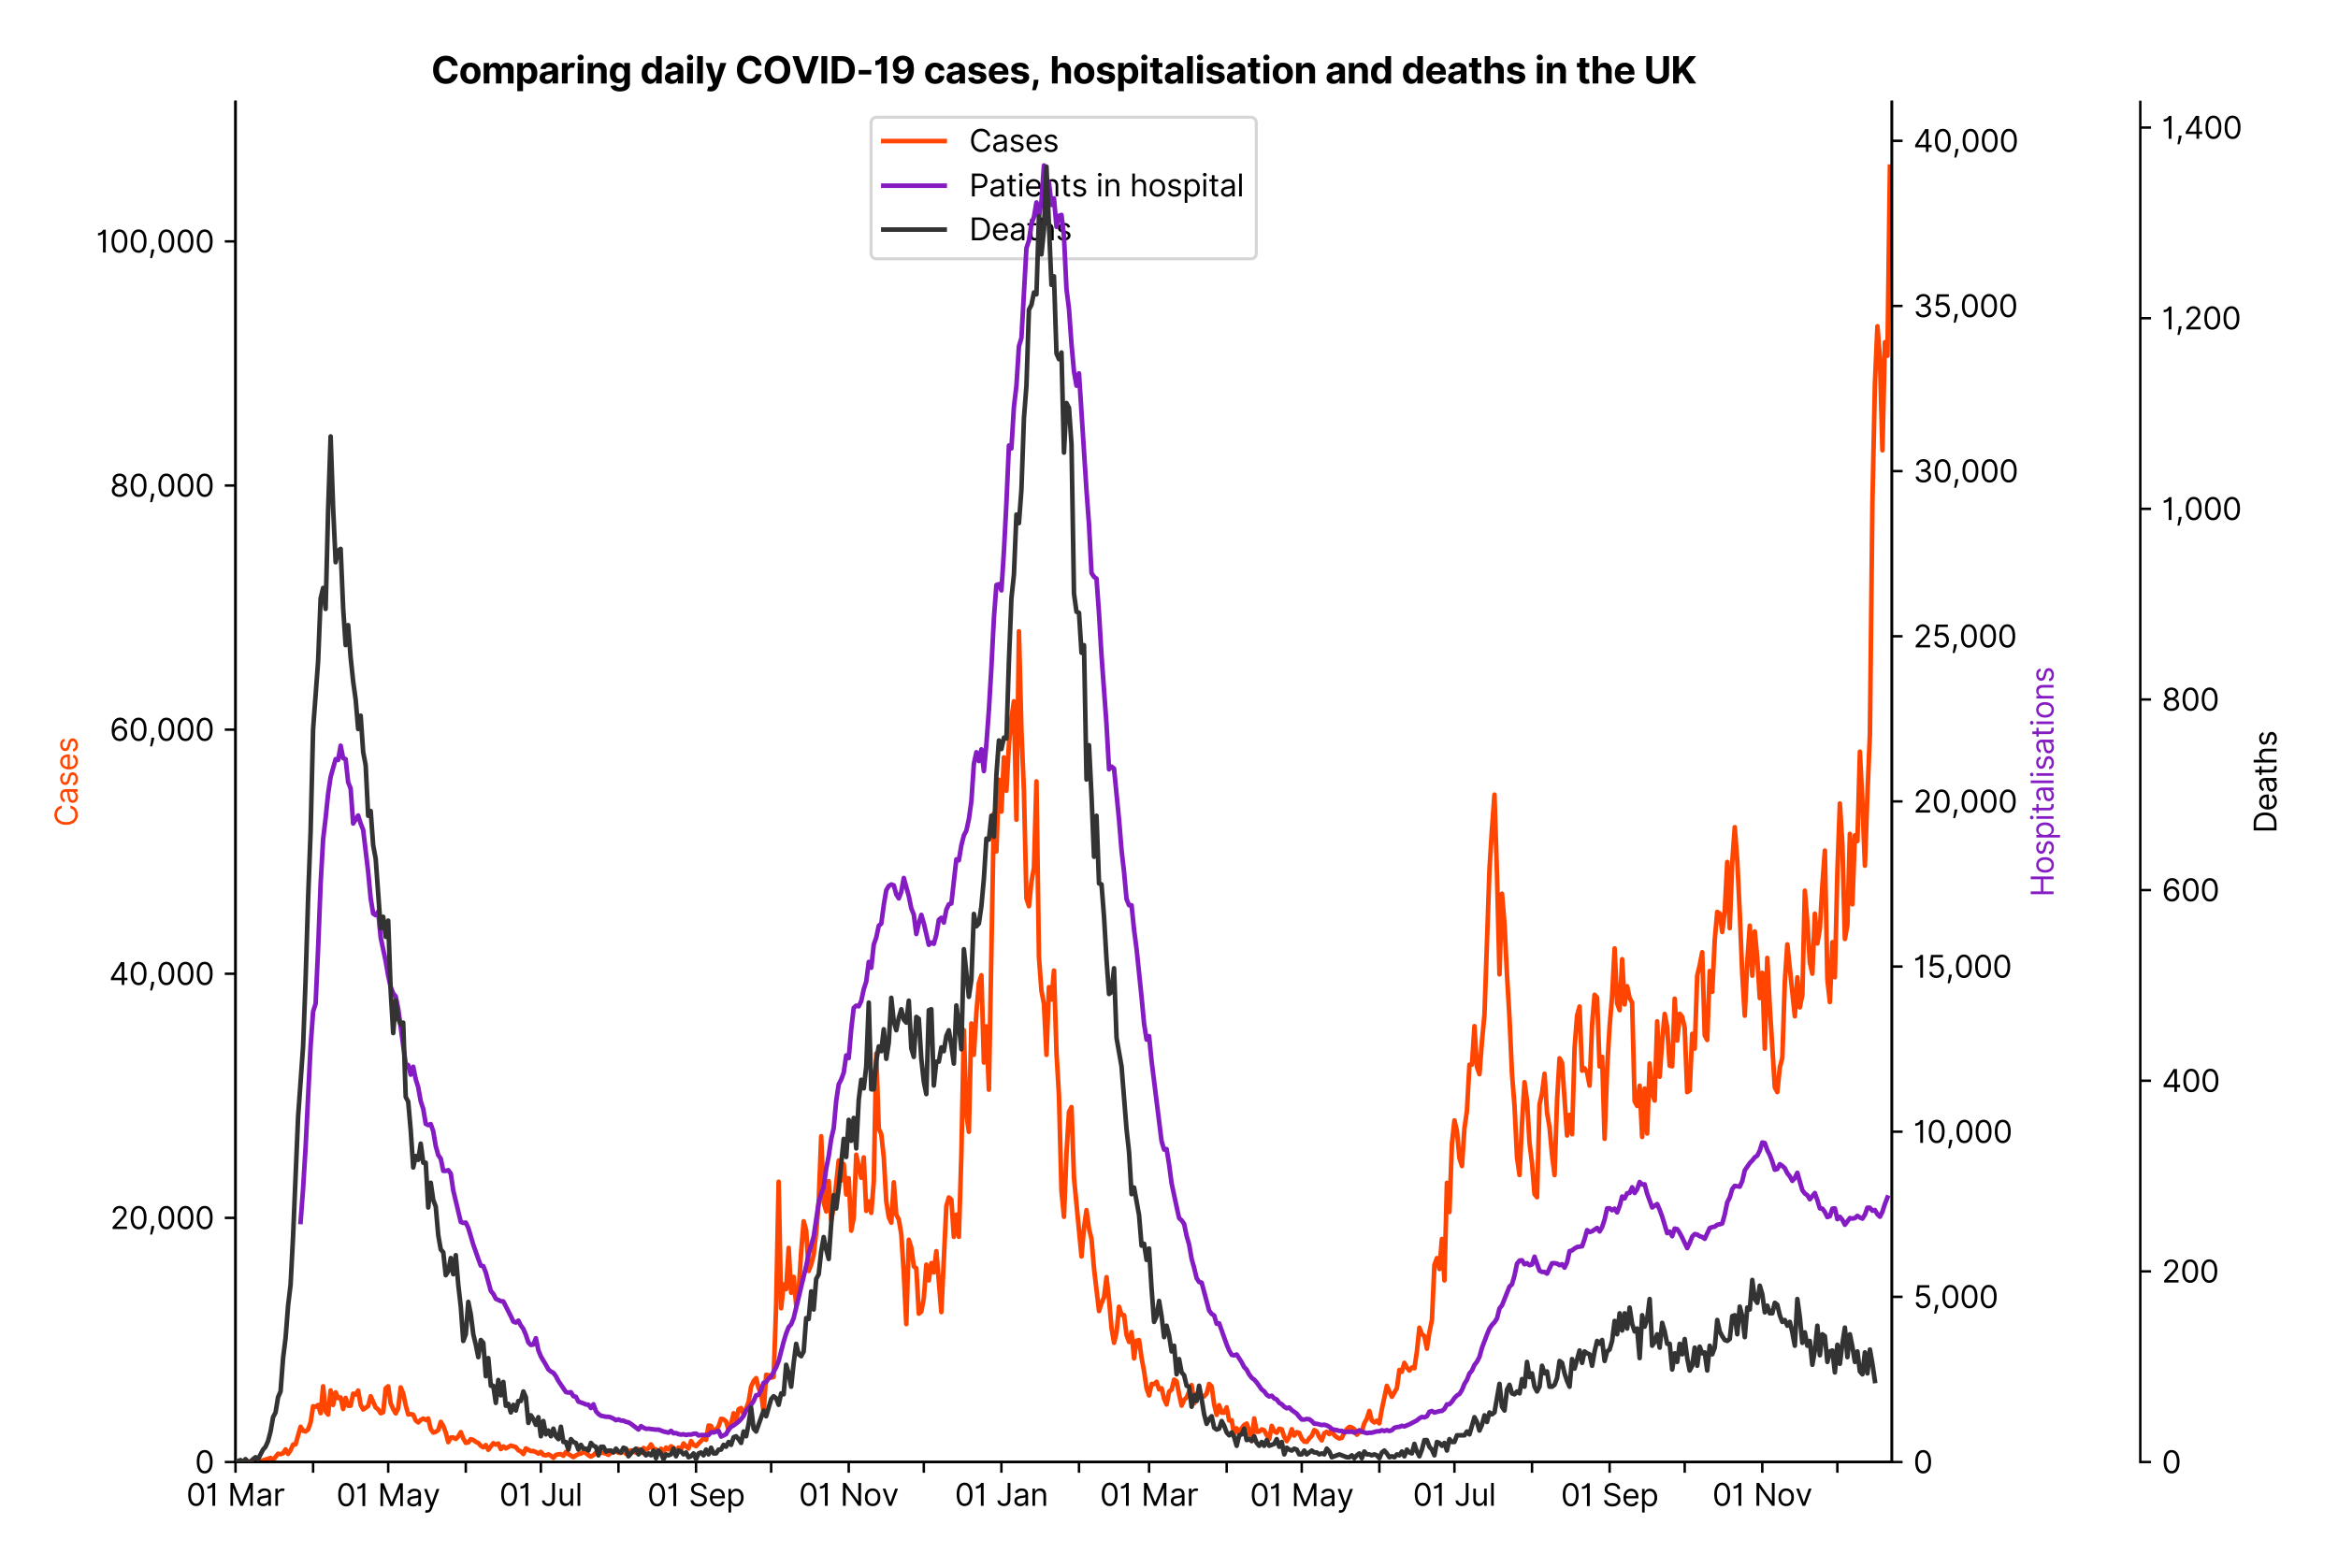 <?xml version="1.0" encoding="utf-8" standalone="no"?>
<!DOCTYPE svg PUBLIC "-//W3C//DTD SVG 1.1//EN"
  "http://www.w3.org/Graphics/SVG/1.1/DTD/svg11.dtd">
<svg xmlns:xlink="http://www.w3.org/1999/xlink" viewBox="0 0 762.239 511.234" xmlns="http://www.w3.org/2000/svg" version="1.1">
 <defs>
  <style type="text/css">*{stroke-linejoin: round; stroke-linecap: butt}</style>
 </defs>
 <g id="figure_1">
  <g id="patch_1">
   <path d="M 0 511.234 
L 762.239 511.234 
L 762.239 0 
L 0 0 
z
" style="fill: #ffffff"/>
  </g>
  <g id="axes_1">
   <g id="patch_2">
    <path d="M 76.784 476.745 
L 616.784 476.745 
L 616.784 33.225 
L 76.784 33.225 
z
" style="fill: #ffffff"/>
   </g>
   <g id="matplotlib.axis_1">
    <g id="xtick_1">
     <g id="line2d_1">
      <defs>
       <path id="m189a8c4f00" d="M 0 0 
L 0 3.5 
" style="stroke: #000000; stroke-width: 0.8"/>
      </defs>
      <g>
       <use xlink:href="#m189a8c4f00" x="76.784" y="476.745" style="stroke: #000000; stroke-width: 0.8"/>
      </g>
     </g>
     <g id="text_1">
      <!-- 01 Mar -->
      <g transform="translate(60.748 491.018)scale(0.1 -0.1)">
       <defs>
        <path id="Inter-Regular-30" d="M 2000 -64 
Q 1230 -64 806 561 
Q 382 1186 382 2327 
Q 382 3459 809 4088 
Q 1236 4718 2000 4718 
Q 2764 4718 3191 4088 
Q 3618 3459 3618 2327 
Q 3618 1186 3194 561 
Q 2771 -64 2000 -64 
z
M 2000 436 
Q 2509 436 2791 927 
Q 3073 1418 3073 2327 
Q 3073 3234 2789 3730 
Q 2505 4227 2000 4227 
Q 1496 4227 1211 3730 
Q 927 3234 927 2327 
Q 927 1418 1210 927 
Q 1493 436 2000 436 
z
" transform="scale(0.016)"/>
        <path id="Inter-Regular-31" d="M 1973 4655 
L 1973 0 
L 1409 0 
L 1409 3836 
L 1373 3836 
Q 1341 3773 1209 3692 
Q 1077 3611 868 3551 
Q 659 3491 391 3491 
L 391 3964 
Q 661 3964 859 4061 
Q 1057 4159 1190 4291 
Q 1323 4423 1392 4529 
Q 1461 4636 1473 4655 
L 1973 4655 
z
" transform="scale(0.016)"/>
        <path id="Inter-Regular-20" transform="scale(0.016)"/>
        <path id="Inter-Regular-4d" d="M 564 4655 
L 1236 4655 
L 2818 791 
L 2873 791 
L 4455 4655 
L 5127 4655 
L 5127 0 
L 4600 0 
L 4600 3536 
L 4555 3536 
L 3100 0 
L 2591 0 
L 1136 3536 
L 1091 3536 
L 1091 0 
L 564 0 
L 564 4655 
z
" transform="scale(0.016)"/>
        <path id="Inter-Regular-61" d="M 1518 -82 
Q 1186 -82 916 44 
Q 646 170 486 410 
Q 327 650 327 991 
Q 327 1291 445 1478 
Q 564 1666 761 1773 
Q 959 1880 1199 1933 
Q 1439 1986 1682 2018 
Q 2000 2059 2199 2080 
Q 2398 2102 2490 2154 
Q 2582 2207 2582 2336 
L 2582 2355 
Q 2582 2691 2399 2877 
Q 2216 3064 1846 3064 
Q 1461 3064 1243 2895 
Q 1025 2727 936 2536 
L 427 2718 
Q 564 3036 792 3214 
Q 1021 3393 1292 3464 
Q 1564 3536 1827 3536 
Q 1996 3536 2215 3496 
Q 2434 3457 2640 3334 
Q 2846 3211 2982 2963 
Q 3118 2716 3118 2300 
L 3118 0 
L 2582 0 
L 2582 473 
L 2555 473 
Q 2500 359 2373 229 
Q 2246 100 2034 9 
Q 1823 -82 1518 -82 
z
M 1600 400 
Q 1918 400 2137 525 
Q 2357 650 2469 847 
Q 2582 1045 2582 1264 
L 2582 1755 
Q 2548 1714 2433 1681 
Q 2318 1648 2169 1624 
Q 2021 1600 1881 1583 
Q 1741 1566 1655 1555 
Q 1446 1527 1265 1467 
Q 1084 1407 974 1287 
Q 864 1168 864 964 
Q 864 684 1072 542 
Q 1280 400 1600 400 
z
" transform="scale(0.016)"/>
        <path id="Inter-Regular-72" d="M 491 0 
L 491 3491 
L 1009 3491 
L 1009 2964 
L 1046 2964 
Q 1139 3223 1389 3384 
Q 1639 3545 1955 3545 
Q 2100 3545 2209 3511 
Q 2318 3477 2400 3418 
L 2218 2964 
Q 2161 2993 2085 3010 
Q 2009 3027 1909 3027 
Q 1527 3027 1277 2794 
Q 1027 2561 1027 2209 
L 1027 0 
L 491 0 
z
" transform="scale(0.016)"/>
       </defs>
       <use xlink:href="#Inter-Regular-30"/>
       <use xlink:href="#Inter-Regular-31" x="62.5"/>
       <use xlink:href="#Inter-Regular-20" x="106.676"/>
       <use xlink:href="#Inter-Regular-4d" x="134.801"/>
       <use xlink:href="#Inter-Regular-61" x="225.994"/>
       <use xlink:href="#Inter-Regular-72" x="282.386"/>
      </g>
     </g>
    </g>
    <g id="xtick_2">
     <g id="line2d_2">
      <g>
       <use xlink:href="#m189a8c4f00" x="102.08" y="476.745" style="stroke: #000000; stroke-width: 0.8"/>
      </g>
     </g>
    </g>
    <g id="xtick_3">
     <g id="line2d_3">
      <g>
       <use xlink:href="#m189a8c4f00" x="126.56" y="476.745" style="stroke: #000000; stroke-width: 0.8"/>
      </g>
     </g>
     <g id="text_2">
      <!-- 01 May -->
      <g transform="translate(109.657 491.117)scale(0.1 -0.1)">
       <defs>
        <path id="Inter-Regular-79" d="M 818 -1355 
Q 682 -1355 575 -1333 
Q 468 -1311 427 -1291 
L 564 -818 
Q 857 -893 1053 -814 
Q 1250 -736 1391 -345 
L 1509 -18 
L 218 3491 
L 800 3491 
L 1764 709 
L 1800 709 
L 2764 3491 
L 3346 3491 
L 1846 -564 
Q 1550 -1355 818 -1355 
z
" transform="scale(0.016)"/>
       </defs>
       <use xlink:href="#Inter-Regular-30"/>
       <use xlink:href="#Inter-Regular-31" x="62.5"/>
       <use xlink:href="#Inter-Regular-20" x="106.676"/>
       <use xlink:href="#Inter-Regular-4d" x="134.801"/>
       <use xlink:href="#Inter-Regular-61" x="225.994"/>
       <use xlink:href="#Inter-Regular-79" x="282.386"/>
      </g>
     </g>
    </g>
    <g id="xtick_4">
     <g id="line2d_4">
      <g>
       <use xlink:href="#m189a8c4f00" x="151.856" y="476.745" style="stroke: #000000; stroke-width: 0.8"/>
      </g>
     </g>
    </g>
    <g id="xtick_5">
     <g id="line2d_5">
      <g>
       <use xlink:href="#m189a8c4f00" x="176.336" y="476.745" style="stroke: #000000; stroke-width: 0.8"/>
      </g>
     </g>
     <g id="text_3">
      <!-- 01 Jul -->
      <g transform="translate(162.793 491.018)scale(0.1 -0.1)">
       <defs>
        <path id="Inter-Regular-4a" d="M 2346 4655 
L 2909 4655 
L 2909 1327 
Q 2909 657 2549 296 
Q 2189 -64 1582 -64 
Q 1200 -64 902 76 
Q 605 216 434 475 
Q 264 734 264 1091 
L 818 1091 
Q 818 795 1034 615 
Q 1250 436 1582 436 
Q 1948 436 2147 664 
Q 2346 893 2346 1327 
L 2346 4655 
z
" transform="scale(0.016)"/>
        <path id="Inter-Regular-75" d="M 2691 1427 
L 2691 3491 
L 3227 3491 
L 3227 0 
L 2691 0 
L 2691 591 
L 2655 591 
Q 2532 325 2273 140 
Q 2014 -45 1618 -45 
Q 1127 -45 809 280 
Q 491 605 491 1273 
L 491 3491 
L 1027 3491 
L 1027 1309 
Q 1027 927 1242 700 
Q 1457 473 1791 473 
Q 1991 473 2199 575 
Q 2407 677 2549 888 
Q 2691 1100 2691 1427 
z
" transform="scale(0.016)"/>
        <path id="Inter-Regular-6c" d="M 1027 4655 
L 1027 0 
L 491 0 
L 491 4655 
L 1027 4655 
z
" transform="scale(0.016)"/>
       </defs>
       <use xlink:href="#Inter-Regular-30"/>
       <use xlink:href="#Inter-Regular-31" x="62.5"/>
       <use xlink:href="#Inter-Regular-20" x="106.676"/>
       <use xlink:href="#Inter-Regular-4a" x="134.801"/>
       <use xlink:href="#Inter-Regular-75" x="189.063"/>
       <use xlink:href="#Inter-Regular-6c" x="247.159"/>
      </g>
     </g>
    </g>
    <g id="xtick_6">
     <g id="line2d_6">
      <g>
       <use xlink:href="#m189a8c4f00" x="201.633" y="476.745" style="stroke: #000000; stroke-width: 0.8"/>
      </g>
     </g>
    </g>
    <g id="xtick_7">
     <g id="line2d_7">
      <g>
       <use xlink:href="#m189a8c4f00" x="226.929" y="476.745" style="stroke: #000000; stroke-width: 0.8"/>
      </g>
     </g>
     <g id="text_4">
      <!-- 01 Sep -->
      <g transform="translate(211.041 491.117)scale(0.1 -0.1)">
       <defs>
        <path id="Inter-Regular-53" d="M 3109 3491 
Q 3068 3836 2777 4027 
Q 2486 4218 2064 4218 
Q 1600 4218 1318 3999 
Q 1036 3780 1036 3445 
Q 1036 3195 1189 3042 
Q 1343 2889 1553 2803 
Q 1764 2718 1936 2673 
L 2409 2545 
Q 2591 2498 2815 2414 
Q 3039 2330 3244 2185 
Q 3450 2041 3584 1816 
Q 3718 1591 3718 1264 
Q 3718 886 3521 581 
Q 3325 277 2949 97 
Q 2573 -82 2036 -82 
Q 1286 -82 845 272 
Q 405 627 364 1200 
L 946 1200 
Q 968 936 1124 764 
Q 1280 593 1519 510 
Q 1759 427 2036 427 
Q 2359 427 2616 533 
Q 2873 639 3023 828 
Q 3173 1018 3173 1273 
Q 3173 1505 3043 1650 
Q 2914 1795 2702 1886 
Q 2491 1977 2246 2045 
L 1673 2209 
Q 1127 2366 809 2657 
Q 491 2948 491 3418 
Q 491 3809 703 4101 
Q 916 4393 1276 4555 
Q 1636 4718 2082 4718 
Q 2532 4718 2882 4558 
Q 3232 4398 3437 4120 
Q 3643 3843 3655 3491 
L 3109 3491 
z
" transform="scale(0.016)"/>
        <path id="Inter-Regular-65" d="M 1955 -73 
Q 1450 -73 1085 151 
Q 721 375 524 778 
Q 327 1182 327 1718 
Q 327 2255 524 2665 
Q 721 3075 1074 3305 
Q 1427 3536 1900 3536 
Q 2173 3536 2439 3445 
Q 2705 3355 2923 3151 
Q 3141 2948 3270 2614 
Q 3400 2280 3400 1791 
L 3400 1564 
L 866 1564 
Q 884 1005 1183 707 
Q 1482 409 1955 409 
Q 2271 409 2498 545 
Q 2725 682 2827 955 
L 3346 809 
Q 3223 414 2854 170 
Q 2486 -73 1955 -73 
z
M 866 2027 
L 2855 2027 
Q 2855 2470 2595 2762 
Q 2336 3055 1900 3055 
Q 1593 3055 1368 2911 
Q 1143 2768 1013 2533 
Q 884 2298 866 2027 
z
" transform="scale(0.016)"/>
        <path id="Inter-Regular-70" d="M 491 -1309 
L 491 3491 
L 1009 3491 
L 1009 2936 
L 1073 2936 
Q 1132 3027 1237 3169 
Q 1343 3311 1542 3423 
Q 1741 3536 2082 3536 
Q 2523 3536 2859 3315 
Q 3196 3095 3384 2690 
Q 3573 2286 3573 1736 
Q 3573 1182 3384 776 
Q 3196 370 2861 148 
Q 2527 -73 2091 -73 
Q 1755 -73 1552 39 
Q 1350 152 1241 296 
Q 1132 441 1073 536 
L 1027 536 
L 1027 -1309 
L 491 -1309 
z
M 1018 1745 
Q 1018 1152 1276 780 
Q 1534 409 2018 409 
Q 2355 409 2581 587 
Q 2807 766 2921 1069 
Q 3036 1373 3036 1745 
Q 3036 2114 2923 2410 
Q 2811 2707 2585 2881 
Q 2359 3055 2018 3055 
Q 1527 3055 1272 2693 
Q 1018 2332 1018 1745 
z
" transform="scale(0.016)"/>
       </defs>
       <use xlink:href="#Inter-Regular-30"/>
       <use xlink:href="#Inter-Regular-31" x="62.5"/>
       <use xlink:href="#Inter-Regular-20" x="106.676"/>
       <use xlink:href="#Inter-Regular-53" x="134.801"/>
       <use xlink:href="#Inter-Regular-65" x="198.58"/>
       <use xlink:href="#Inter-Regular-70" x="256.818"/>
      </g>
     </g>
    </g>
    <g id="xtick_8">
     <g id="line2d_8">
      <g>
       <use xlink:href="#m189a8c4f00" x="251.409" y="476.745" style="stroke: #000000; stroke-width: 0.8"/>
      </g>
     </g>
    </g>
    <g id="xtick_9">
     <g id="line2d_9">
      <g>
       <use xlink:href="#m189a8c4f00" x="276.705" y="476.745" style="stroke: #000000; stroke-width: 0.8"/>
      </g>
     </g>
     <g id="text_5">
      <!-- 01 Nov -->
      <g transform="translate(260.434 491.018)scale(0.1 -0.1)">
       <defs>
        <path id="Inter-Regular-4e" d="M 4255 4655 
L 4255 0 
L 3709 0 
L 1173 3655 
L 1127 3655 
L 1127 0 
L 564 0 
L 564 4655 
L 1109 4655 
L 3655 991 
L 3700 991 
L 3700 4655 
L 4255 4655 
z
" transform="scale(0.016)"/>
        <path id="Inter-Regular-6f" d="M 1909 -73 
Q 1436 -73 1080 152 
Q 725 377 526 781 
Q 327 1186 327 1727 
Q 327 2273 526 2679 
Q 725 3086 1080 3311 
Q 1436 3536 1909 3536 
Q 2382 3536 2737 3311 
Q 3093 3086 3292 2679 
Q 3491 2273 3491 1727 
Q 3491 1186 3292 781 
Q 3093 377 2737 152 
Q 2382 -73 1909 -73 
z
M 1909 409 
Q 2268 409 2500 593 
Q 2732 777 2843 1077 
Q 2955 1377 2955 1727 
Q 2955 2077 2843 2379 
Q 2732 2682 2500 2868 
Q 2268 3055 1909 3055 
Q 1550 3055 1318 2868 
Q 1086 2682 975 2379 
Q 864 2077 864 1727 
Q 864 1377 975 1077 
Q 1086 777 1318 593 
Q 1550 409 1909 409 
z
" transform="scale(0.016)"/>
        <path id="Inter-Regular-76" d="M 3346 3491 
L 2055 0 
L 1509 0 
L 218 3491 
L 800 3491 
L 1764 709 
L 1800 709 
L 2764 3491 
L 3346 3491 
z
" transform="scale(0.016)"/>
       </defs>
       <use xlink:href="#Inter-Regular-30"/>
       <use xlink:href="#Inter-Regular-31" x="62.5"/>
       <use xlink:href="#Inter-Regular-20" x="106.676"/>
       <use xlink:href="#Inter-Regular-4e" x="134.801"/>
       <use xlink:href="#Inter-Regular-6f" x="210.085"/>
       <use xlink:href="#Inter-Regular-76" x="269.744"/>
      </g>
     </g>
    </g>
    <g id="xtick_10">
     <g id="line2d_10">
      <g>
       <use xlink:href="#m189a8c4f00" x="301.185" y="476.745" style="stroke: #000000; stroke-width: 0.8"/>
      </g>
     </g>
    </g>
    <g id="xtick_11">
     <g id="line2d_11">
      <g>
       <use xlink:href="#m189a8c4f00" x="326.481" y="476.745" style="stroke: #000000; stroke-width: 0.8"/>
      </g>
     </g>
     <g id="text_6">
      <!-- 01 Jan -->
      <g transform="translate(311.281 491.018)scale(0.1 -0.1)">
       <defs>
        <path id="Inter-Regular-6e" d="M 1027 2100 
L 1027 0 
L 491 0 
L 491 3491 
L 1009 3491 
L 1009 2945 
L 1055 2945 
Q 1177 3211 1427 3373 
Q 1677 3536 2073 3536 
Q 2602 3536 2928 3211 
Q 3255 2886 3255 2218 
L 3255 0 
L 2718 0 
L 2718 2182 
Q 2718 2593 2504 2824 
Q 2291 3055 1918 3055 
Q 1534 3055 1280 2806 
Q 1027 2557 1027 2100 
z
" transform="scale(0.016)"/>
       </defs>
       <use xlink:href="#Inter-Regular-30"/>
       <use xlink:href="#Inter-Regular-31" x="62.5"/>
       <use xlink:href="#Inter-Regular-20" x="106.676"/>
       <use xlink:href="#Inter-Regular-4a" x="134.801"/>
       <use xlink:href="#Inter-Regular-61" x="189.063"/>
       <use xlink:href="#Inter-Regular-6e" x="245.455"/>
      </g>
     </g>
    </g>
    <g id="xtick_12">
     <g id="line2d_12">
      <g>
       <use xlink:href="#m189a8c4f00" x="351.777" y="476.745" style="stroke: #000000; stroke-width: 0.8"/>
      </g>
     </g>
    </g>
    <g id="xtick_13">
     <g id="line2d_13">
      <g>
       <use xlink:href="#m189a8c4f00" x="374.625" y="476.745" style="stroke: #000000; stroke-width: 0.8"/>
      </g>
     </g>
     <g id="text_7">
      <!-- 01 Mar -->
      <g transform="translate(358.588 491.018)scale(0.1 -0.1)">
       <use xlink:href="#Inter-Regular-30"/>
       <use xlink:href="#Inter-Regular-31" x="62.5"/>
       <use xlink:href="#Inter-Regular-20" x="106.676"/>
       <use xlink:href="#Inter-Regular-4d" x="134.801"/>
       <use xlink:href="#Inter-Regular-61" x="225.994"/>
       <use xlink:href="#Inter-Regular-72" x="282.386"/>
      </g>
     </g>
    </g>
    <g id="xtick_14">
     <g id="line2d_14">
      <g>
       <use xlink:href="#m189a8c4f00" x="399.921" y="476.745" style="stroke: #000000; stroke-width: 0.8"/>
      </g>
     </g>
    </g>
    <g id="xtick_15">
     <g id="line2d_15">
      <g>
       <use xlink:href="#m189a8c4f00" x="424.401" y="476.745" style="stroke: #000000; stroke-width: 0.8"/>
      </g>
     </g>
     <g id="text_8">
      <!-- 01 May -->
      <g transform="translate(407.498 491.117)scale(0.1 -0.1)">
       <use xlink:href="#Inter-Regular-30"/>
       <use xlink:href="#Inter-Regular-31" x="62.5"/>
       <use xlink:href="#Inter-Regular-20" x="106.676"/>
       <use xlink:href="#Inter-Regular-4d" x="134.801"/>
       <use xlink:href="#Inter-Regular-61" x="225.994"/>
       <use xlink:href="#Inter-Regular-79" x="282.386"/>
      </g>
     </g>
    </g>
    <g id="xtick_16">
     <g id="line2d_16">
      <g>
       <use xlink:href="#m189a8c4f00" x="449.697" y="476.745" style="stroke: #000000; stroke-width: 0.8"/>
      </g>
     </g>
    </g>
    <g id="xtick_17">
     <g id="line2d_17">
      <g>
       <use xlink:href="#m189a8c4f00" x="474.177" y="476.745" style="stroke: #000000; stroke-width: 0.8"/>
      </g>
     </g>
     <g id="text_9">
      <!-- 01 Jul -->
      <g transform="translate(460.633 491.018)scale(0.1 -0.1)">
       <use xlink:href="#Inter-Regular-30"/>
       <use xlink:href="#Inter-Regular-31" x="62.5"/>
       <use xlink:href="#Inter-Regular-20" x="106.676"/>
       <use xlink:href="#Inter-Regular-4a" x="134.801"/>
       <use xlink:href="#Inter-Regular-75" x="189.063"/>
       <use xlink:href="#Inter-Regular-6c" x="247.159"/>
      </g>
     </g>
    </g>
    <g id="xtick_18">
     <g id="line2d_18">
      <g>
       <use xlink:href="#m189a8c4f00" x="499.473" y="476.745" style="stroke: #000000; stroke-width: 0.8"/>
      </g>
     </g>
    </g>
    <g id="xtick_19">
     <g id="line2d_19">
      <g>
       <use xlink:href="#m189a8c4f00" x="524.769" y="476.745" style="stroke: #000000; stroke-width: 0.8"/>
      </g>
     </g>
     <g id="text_10">
      <!-- 01 Sep -->
      <g transform="translate(508.881 491.117)scale(0.1 -0.1)">
       <use xlink:href="#Inter-Regular-30"/>
       <use xlink:href="#Inter-Regular-31" x="62.5"/>
       <use xlink:href="#Inter-Regular-20" x="106.676"/>
       <use xlink:href="#Inter-Regular-53" x="134.801"/>
       <use xlink:href="#Inter-Regular-65" x="198.58"/>
       <use xlink:href="#Inter-Regular-70" x="256.818"/>
      </g>
     </g>
    </g>
    <g id="xtick_20">
     <g id="line2d_20">
      <g>
       <use xlink:href="#m189a8c4f00" x="549.249" y="476.745" style="stroke: #000000; stroke-width: 0.8"/>
      </g>
     </g>
    </g>
    <g id="xtick_21">
     <g id="line2d_21">
      <g>
       <use xlink:href="#m189a8c4f00" x="574.545" y="476.745" style="stroke: #000000; stroke-width: 0.8"/>
      </g>
     </g>
     <g id="text_11">
      <!-- 01 Nov -->
      <g transform="translate(558.274 491.018)scale(0.1 -0.1)">
       <use xlink:href="#Inter-Regular-30"/>
       <use xlink:href="#Inter-Regular-31" x="62.5"/>
       <use xlink:href="#Inter-Regular-20" x="106.676"/>
       <use xlink:href="#Inter-Regular-4e" x="134.801"/>
       <use xlink:href="#Inter-Regular-6f" x="210.085"/>
       <use xlink:href="#Inter-Regular-76" x="269.744"/>
      </g>
     </g>
    </g>
    <g id="xtick_22">
     <g id="line2d_22">
      <g>
       <use xlink:href="#m189a8c4f00" x="599.025" y="476.745" style="stroke: #000000; stroke-width: 0.8"/>
      </g>
     </g>
    </g>
   </g>
   <g id="matplotlib.axis_2">
    <g id="ytick_1">
     <g id="line2d_23">
      <defs>
       <path id="m9e6205560a" d="M 0 0 
L -3.5 0 
" style="stroke: #000000; stroke-width: 0.8"/>
      </defs>
      <g>
       <use xlink:href="#m9e6205560a" x="76.784" y="476.745" style="stroke: #000000; stroke-width: 0.8"/>
      </g>
     </g>
     <g id="text_12">
      <!-- 0 -->
      <g transform="translate(63.534 480.382)scale(0.1 -0.1)">
       <use xlink:href="#Inter-Regular-30"/>
      </g>
     </g>
    </g>
    <g id="ytick_2">
     <g id="line2d_24">
      <g>
       <use xlink:href="#m9e6205560a" x="76.784" y="397.139" style="stroke: #000000; stroke-width: 0.8"/>
      </g>
     </g>
     <g id="text_13">
      <!-- 20,000 -->
      <g transform="translate(35.934 400.775)scale(0.1 -0.1)">
       <defs>
        <path id="Inter-Regular-32" d="M 482 0 
L 482 409 
L 2018 2091 
Q 2289 2386 2464 2605 
Q 2639 2825 2724 3019 
Q 2809 3214 2809 3427 
Q 2809 3795 2553 4011 
Q 2298 4227 1918 4227 
Q 1514 4227 1275 3985 
Q 1036 3743 1036 3345 
L 500 3345 
Q 500 3755 688 4064 
Q 877 4373 1203 4545 
Q 1530 4718 1936 4718 
Q 2346 4718 2661 4545 
Q 2977 4373 3156 4079 
Q 3336 3786 3336 3427 
Q 3336 3170 3244 2926 
Q 3152 2682 2926 2383 
Q 2700 2084 2300 1655 
L 1255 536 
L 1255 500 
L 3418 500 
L 3418 0 
L 482 0 
z
" transform="scale(0.016)"/>
        <path id="Inter-Regular-2c" d="M 1291 636 
L 1255 391 
Q 1216 132 1137 -163 
Q 1059 -459 975 -720 
Q 891 -982 836 -1136 
L 427 -1136 
Q 457 -991 504 -752 
Q 552 -514 601 -219 
Q 650 75 682 382 
L 709 636 
L 1291 636 
z
" transform="scale(0.016)"/>
       </defs>
       <use xlink:href="#Inter-Regular-32"/>
       <use xlink:href="#Inter-Regular-30" x="60.511"/>
       <use xlink:href="#Inter-Regular-2c" x="123.011"/>
       <use xlink:href="#Inter-Regular-30" x="150.994"/>
       <use xlink:href="#Inter-Regular-30" x="213.494"/>
       <use xlink:href="#Inter-Regular-30" x="275.994"/>
      </g>
     </g>
    </g>
    <g id="ytick_3">
     <g id="line2d_25">
      <g>
       <use xlink:href="#m9e6205560a" x="76.784" y="317.532" style="stroke: #000000; stroke-width: 0.8"/>
      </g>
     </g>
     <g id="text_14">
      <!-- 40,000 -->
      <g transform="translate(35.566 321.169)scale(0.1 -0.1)">
       <defs>
        <path id="Inter-Regular-34" d="M 373 955 
L 373 1418 
L 2418 4655 
L 3100 4655 
L 3100 1455 
L 3736 1455 
L 3736 955 
L 3100 955 
L 3100 0 
L 2564 0 
L 2564 955 
L 373 955 
z
M 2564 1455 
L 2564 3936 
L 2527 3936 
L 982 1491 
L 982 1455 
L 2564 1455 
z
" transform="scale(0.016)"/>
       </defs>
       <use xlink:href="#Inter-Regular-34"/>
       <use xlink:href="#Inter-Regular-30" x="64.205"/>
       <use xlink:href="#Inter-Regular-2c" x="126.705"/>
       <use xlink:href="#Inter-Regular-30" x="154.688"/>
       <use xlink:href="#Inter-Regular-30" x="217.188"/>
       <use xlink:href="#Inter-Regular-30" x="279.688"/>
      </g>
     </g>
    </g>
    <g id="ytick_4">
     <g id="line2d_26">
      <g>
       <use xlink:href="#m9e6205560a" x="76.784" y="237.926" style="stroke: #000000; stroke-width: 0.8"/>
      </g>
     </g>
     <g id="text_15">
      <!-- 60,000 -->
      <g transform="translate(35.75 241.562)scale(0.1 -0.1)">
       <defs>
        <path id="Inter-Regular-36" d="M 2027 -64 
Q 1741 -59 1454 45 
Q 1168 150 932 399 
Q 696 648 552 1074 
Q 409 1500 409 2145 
Q 409 3386 861 4056 
Q 1314 4727 2100 4727 
Q 2686 4727 3073 4384 
Q 3461 4041 3546 3491 
L 2991 3491 
Q 2914 3811 2691 4019 
Q 2468 4227 2100 4227 
Q 1559 4227 1249 3755 
Q 939 3284 936 2427 
L 973 2427 
Q 1164 2716 1461 2880 
Q 1759 3045 2118 3045 
Q 2518 3045 2850 2846 
Q 3182 2648 3382 2299 
Q 3582 1950 3582 1500 
Q 3582 1068 3389 710 
Q 3196 352 2847 142 
Q 2498 -68 2027 -64 
z
M 2027 436 
Q 2314 436 2542 579 
Q 2771 723 2903 964 
Q 3036 1205 3036 1500 
Q 3036 1789 2908 2026 
Q 2780 2264 2556 2404 
Q 2332 2545 2046 2545 
Q 1757 2545 1525 2397 
Q 1293 2250 1157 2010 
Q 1021 1770 1018 1491 
Q 1018 1214 1149 973 
Q 1280 732 1508 584 
Q 1736 436 2027 436 
z
" transform="scale(0.016)"/>
       </defs>
       <use xlink:href="#Inter-Regular-36"/>
       <use xlink:href="#Inter-Regular-30" x="62.358"/>
       <use xlink:href="#Inter-Regular-2c" x="124.858"/>
       <use xlink:href="#Inter-Regular-30" x="152.841"/>
       <use xlink:href="#Inter-Regular-30" x="215.341"/>
       <use xlink:href="#Inter-Regular-30" x="277.841"/>
      </g>
     </g>
    </g>
    <g id="ytick_5">
     <g id="line2d_27">
      <g>
       <use xlink:href="#m9e6205560a" x="76.784" y="158.319" style="stroke: #000000; stroke-width: 0.8"/>
      </g>
     </g>
     <g id="text_16">
      <!-- 80,000 -->
      <g transform="translate(35.82 161.956)scale(0.1 -0.1)">
       <defs>
        <path id="Inter-Regular-38" d="M 1973 -64 
Q 1505 -64 1147 103 
Q 789 270 589 564 
Q 389 859 391 1236 
Q 389 1532 507 1783 
Q 625 2034 830 2203 
Q 1036 2373 1291 2418 
L 1291 2445 
Q 957 2532 759 2821 
Q 561 3111 564 3482 
Q 561 3836 743 4115 
Q 925 4395 1244 4556 
Q 1564 4718 1973 4718 
Q 2377 4718 2695 4556 
Q 3014 4395 3197 4115 
Q 3380 3836 3382 3482 
Q 3380 3111 3181 2821 
Q 2982 2532 2655 2445 
L 2655 2418 
Q 2907 2373 3109 2203 
Q 3311 2034 3431 1783 
Q 3552 1532 3555 1236 
Q 3552 859 3351 564 
Q 3150 270 2794 103 
Q 2439 -64 1973 -64 
z
M 1973 436 
Q 2446 436 2722 662 
Q 2998 889 3000 1264 
Q 2998 1527 2864 1729 
Q 2730 1932 2499 2048 
Q 2268 2164 1973 2164 
Q 1675 2164 1442 2048 
Q 1209 1932 1076 1729 
Q 943 1527 946 1264 
Q 943 889 1218 662 
Q 1493 436 1973 436 
z
M 1973 2645 
Q 2348 2645 2591 2864 
Q 2834 3084 2836 3445 
Q 2834 3800 2596 4013 
Q 2359 4227 1973 4227 
Q 1582 4227 1344 4013 
Q 1107 3800 1109 3445 
Q 1107 3084 1349 2864 
Q 1591 2645 1973 2645 
z
" transform="scale(0.016)"/>
       </defs>
       <use xlink:href="#Inter-Regular-38"/>
       <use xlink:href="#Inter-Regular-30" x="61.648"/>
       <use xlink:href="#Inter-Regular-2c" x="124.148"/>
       <use xlink:href="#Inter-Regular-30" x="152.131"/>
       <use xlink:href="#Inter-Regular-30" x="214.631"/>
       <use xlink:href="#Inter-Regular-30" x="277.131"/>
      </g>
     </g>
    </g>
    <g id="ytick_6">
     <g id="line2d_28">
      <g>
       <use xlink:href="#m9e6205560a" x="76.784" y="78.713" style="stroke: #000000; stroke-width: 0.8"/>
      </g>
     </g>
     <g id="text_17">
      <!-- 100,000 -->
      <g transform="translate(31.319 82.349)scale(0.1 -0.1)">
       <use xlink:href="#Inter-Regular-31"/>
       <use xlink:href="#Inter-Regular-30" x="44.176"/>
       <use xlink:href="#Inter-Regular-30" x="106.676"/>
       <use xlink:href="#Inter-Regular-2c" x="169.176"/>
       <use xlink:href="#Inter-Regular-30" x="197.159"/>
       <use xlink:href="#Inter-Regular-30" x="259.659"/>
       <use xlink:href="#Inter-Regular-30" x="322.159"/>
      </g>
     </g>
    </g>
    <g id="text_18">
     <!-- Cases -->
     <g style="fill: #ff4500" transform="translate(25.273 269.581)rotate(-90)scale(0.1 -0.1)">
      <defs>
       <path id="Inter-Regular-43" d="M 4309 3200 
L 3746 3200 
Q 3677 3523 3484 3743 
Q 3291 3964 3018 4077 
Q 2746 4191 2436 4191 
Q 2014 4191 1672 3977 
Q 1330 3764 1128 3348 
Q 927 2932 927 2327 
Q 927 1723 1128 1307 
Q 1330 891 1672 677 
Q 2014 464 2436 464 
Q 2746 464 3018 577 
Q 3291 691 3484 911 
Q 3677 1132 3746 1455 
L 4309 1455 
Q 4223 977 3957 637 
Q 3691 298 3298 117 
Q 2905 -64 2436 -64 
Q 1841 -64 1377 227 
Q 914 518 648 1054 
Q 382 1591 382 2327 
Q 382 3064 648 3600 
Q 914 4136 1377 4427 
Q 1841 4718 2436 4718 
Q 2905 4718 3298 4537 
Q 3691 4357 3957 4017 
Q 4223 3677 4309 3200 
z
" transform="scale(0.016)"/>
       <path id="Inter-Regular-73" d="M 2964 2709 
L 2482 2573 
Q 2411 2755 2245 2914 
Q 2080 3073 1727 3073 
Q 1407 3073 1194 2926 
Q 982 2780 982 2555 
Q 982 2355 1127 2239 
Q 1273 2123 1582 2045 
L 2100 1918 
Q 3027 1691 3027 973 
Q 3027 673 2855 436 
Q 2684 200 2377 63 
Q 2071 -73 1664 -73 
Q 1130 -73 780 159 
Q 430 391 336 836 
L 846 964 
Q 989 400 1655 400 
Q 2030 400 2251 560 
Q 2473 720 2473 945 
Q 2473 1316 1955 1436 
L 1373 1573 
Q 893 1686 669 1926 
Q 446 2166 446 2527 
Q 446 2823 613 3050 
Q 780 3277 1069 3406 
Q 1359 3536 1727 3536 
Q 2246 3536 2542 3309 
Q 2839 3082 2964 2709 
z
" transform="scale(0.016)"/>
      </defs>
      <use xlink:href="#Inter-Regular-43"/>
      <use xlink:href="#Inter-Regular-61" x="72.727"/>
      <use xlink:href="#Inter-Regular-73" x="129.119"/>
      <use xlink:href="#Inter-Regular-65" x="181.392"/>
      <use xlink:href="#Inter-Regular-73" x="239.631"/>
     </g>
    </g>
   </g>
   <g id="line2d_29">
    <path d="M 52.304 476.737 
L 63.728 476.745 
L 78.416 476.701 
L 80.048 476.63 
L 82.496 476.486 
L 84.128 476.538 
L 85.76 476.212 
L 88.208 475.431 
L 89.024 476.14 
L 90.656 474.054 
L 91.472 474.186 
L 92.288 473.903 
L 93.104 472.625 
L 93.92 474.098 
L 94.736 472.896 
L 95.552 471.065 
L 96.368 470.966 
L 98 465.242 
L 98.816 466.571 
L 99.632 466.786 
L 100.448 466.137 
L 101.264 463.809 
L 102.08 458.567 
L 102.896 458.746 
L 103.712 458.149 
L 104.528 460.824 
L 105.344 452.071 
L 106.16 460.255 
L 106.976 461.269 
L 107.792 453.4 
L 108.608 458.137 
L 109.424 454.033 
L 110.24 455.912 
L 111.056 455.697 
L 111.872 459.462 
L 112.688 455.84 
L 113.504 458.416 
L 114.32 458.364 
L 115.136 454.459 
L 115.952 454.75 
L 116.768 453.46 
L 117.584 458.133 
L 118.4 459.626 
L 120.032 458.503 
L 120.848 455.307 
L 122.48 458.981 
L 123.296 459.59 
L 124.112 460.84 
L 124.928 460.521 
L 125.744 452.736 
L 126.56 452.063 
L 127.376 457.616 
L 128.192 459.474 
L 129.008 460.883 
L 129.824 459.208 
L 130.64 452.421 
L 131.456 454.399 
L 132.272 458.24 
L 133.088 461.238 
L 133.904 461.13 
L 134.72 461.313 
L 135.536 463.2 
L 136.352 463.841 
L 137.168 463.029 
L 137.984 462.575 
L 138.8 463.009 
L 139.616 462.567 
L 140.432 466.062 
L 141.248 467.144 
L 142.064 466.906 
L 142.88 466.336 
L 143.696 463.662 
L 144.512 464.967 
L 145.328 467.156 
L 146.144 470.277 
L 146.96 468.768 
L 147.776 468.733 
L 148.592 469.234 
L 149.408 468.406 
L 150.224 467.013 
L 151.04 469.039 
L 151.856 470.496 
L 152.672 470.325 
L 153.488 469.298 
L 154.304 469.561 
L 155.12 470.177 
L 155.936 470.548 
L 156.752 471.467 
L 157.568 471.949 
L 158.384 471.224 
L 159.2 472.753 
L 160.832 470.611 
L 161.648 471.073 
L 162.464 470.719 
L 163.28 472.542 
L 164.096 471.654 
L 164.912 472.307 
L 166.544 471.387 
L 168.176 471.885 
L 168.992 472.932 
L 169.808 473.266 
L 170.624 474.146 
L 171.44 472.295 
L 173.072 473.203 
L 173.888 473.159 
L 174.704 473.501 
L 175.52 474.003 
L 176.336 473.445 
L 177.152 474.452 
L 177.968 474.58 
L 178.784 474.261 
L 179.6 474.691 
L 180.416 475.38 
L 181.232 474.432 
L 182.048 474.237 
L 182.864 474.19 
L 183.68 474.707 
L 184.496 473.481 
L 185.312 474.158 
L 186.944 475.161 
L 187.76 474.604 
L 188.576 474.19 
L 189.393 474.011 
L 190.209 473.453 
L 191.025 473.855 
L 191.841 474.528 
L 192.657 474.974 
L 193.473 474.516 
L 194.289 473.684 
L 196.737 473.78 
L 197.553 474.018 
L 198.369 474.432 
L 199.185 473.708 
L 200.001 473.378 
L 200.817 473.242 
L 201.633 473.716 
L 202.449 473.784 
L 203.265 473.171 
L 204.081 474.078 
L 204.897 473.195 
L 205.713 472.964 
L 206.529 473.278 
L 207.345 473.728 
L 208.161 472.518 
L 208.977 473.8 
L 209.793 472.176 
L 210.609 472.729 
L 211.425 472.251 
L 212.241 471.009 
L 213.057 472.458 
L 213.873 472.605 
L 214.689 473.907 
L 215.505 472.41 
L 216.321 473.513 
L 217.137 472.04 
L 217.953 472.633 
L 218.769 471.618 
L 219.585 472.128 
L 220.401 473.35 
L 221.217 472.032 
L 222.033 472.574 
L 222.849 470.687 
L 223.665 471.666 
L 224.481 472.335 
L 225.297 469.919 
L 226.113 471.149 
L 226.929 471.59 
L 229.377 469.023 
L 230.193 469.529 
L 231.009 464.852 
L 231.825 465.011 
L 232.641 466.953 
L 233.457 466.161 
L 234.273 465.126 
L 235.089 462.659 
L 235.905 462.826 
L 236.721 463.491 
L 237.537 466.313 
L 238.353 464.386 
L 239.169 460.86 
L 239.985 463.232 
L 240.801 459.542 
L 241.617 459.144 
L 242.433 461.226 
L 243.249 459.359 
L 244.065 457.138 
L 244.881 452.155 
L 245.697 450.34 
L 246.513 449.384 
L 247.329 452.696 
L 248.145 454.085 
L 248.961 460.649 
L 249.777 448.314 
L 250.593 448.453 
L 251.409 449.225 
L 252.225 449.01 
L 253.041 425.51 
L 253.857 385.353 
L 254.673 426.617 
L 255.489 418.863 
L 256.305 420.376 
L 257.121 406.93 
L 257.937 421.562 
L 258.753 416.379 
L 259.569 425.51 
L 260.385 421.132 
L 261.201 408.148 
L 262.017 398.237 
L 262.833 401.198 
L 263.649 414.453 
L 264.465 412.379 
L 265.281 409.151 
L 266.097 401.899 
L 266.913 391.841 
L 267.729 370.518 
L 268.545 392.195 
L 269.361 395.029 
L 270.177 385.15 
L 270.993 397.974 
L 271.809 393.596 
L 273.441 378.427 
L 274.257 384.939 
L 275.073 379.605 
L 275.889 389.516 
L 276.705 384.187 
L 277.521 401.318 
L 278.337 397.067 
L 279.153 376.532 
L 279.969 380.656 
L 280.785 384.055 
L 281.601 377.408 
L 282.417 394.862 
L 283.233 391.765 
L 284.049 395.499 
L 284.865 385.397 
L 285.681 343.524 
L 286.497 368.078 
L 287.313 369.833 
L 288.129 377.388 
L 288.945 391.713 
L 289.761 396.936 
L 290.577 398.695 
L 291.393 385.536 
L 292.209 396.135 
L 293.025 397.636 
L 293.841 402.464 
L 294.657 415.249 
L 295.473 431.771 
L 296.289 404.251 
L 297.105 406.87 
L 297.921 412.972 
L 298.737 413.573 
L 299.553 428.364 
L 300.369 427.668 
L 301.185 423.289 
L 302.001 412.383 
L 302.817 417.522 
L 303.633 411.874 
L 304.449 414.895 
L 305.265 407.997 
L 306.897 427.859 
L 308.529 393.301 
L 309.345 390.483 
L 310.161 391.16 
L 310.977 403.32 
L 311.793 396.092 
L 312.609 403.308 
L 313.425 376.596 
L 314.241 335.909 
L 315.057 363.278 
L 315.873 369.069 
L 316.689 333.74 
L 317.505 343.945 
L 318.321 330.253 
L 319.137 320.569 
L 319.953 318.022 
L 320.769 346.489 
L 321.585 334.683 
L 322.401 355.341 
L 324.033 265.25 
L 324.849 277.637 
L 325.665 254.277 
L 326.481 264.653 
L 327.297 246.981 
L 328.113 257.867 
L 328.929 242.766 
L 329.745 234.28 
L 330.561 228.683 
L 331.377 267.308 
L 332.193 205.872 
L 333.009 238.176 
L 333.825 258.066 
L 334.641 292.977 
L 335.457 295.509 
L 336.273 287.58 
L 337.089 282.975 
L 337.905 254.798 
L 338.721 312.175 
L 339.537 323.112 
L 340.353 327.344 
L 341.169 343.981 
L 341.985 321.89 
L 342.801 325.923 
L 343.617 316.493 
L 344.433 343.197 
L 345.249 357.319 
L 346.065 388.402 
L 346.881 396.784 
L 347.697 376.011 
L 348.513 362.589 
L 349.329 361.001 
L 350.145 384.103 
L 352.593 409.716 
L 353.409 400.315 
L 354.225 394.615 
L 355.041 400.665 
L 355.857 404.056 
L 356.673 413.677 
L 358.305 427.532 
L 359.121 424.949 
L 359.937 423.035 
L 360.753 416.467 
L 361.569 423.775 
L 362.385 433.073 
L 363.201 437.877 
L 364.017 434.454 
L 364.833 426.123 
L 365.649 428.754 
L 366.465 428.874 
L 367.281 435.326 
L 368.097 437.602 
L 368.913 434.39 
L 369.729 442.956 
L 370.545 437.189 
L 371.361 437.001 
L 372.177 442.821 
L 372.993 447.155 
L 373.809 452.724 
L 374.625 455.032 
L 375.441 451.307 
L 376.257 451.331 
L 377.073 450.582 
L 377.889 453.074 
L 378.705 452.704 
L 379.521 456.139 
L 380.337 457.99 
L 381.153 453.794 
L 381.969 453.158 
L 382.785 449.866 
L 383.601 450.439 
L 384.417 454.718 
L 385.233 458.364 
L 386.049 456.489 
L 386.865 455.673 
L 387.681 453.826 
L 388.497 451.657 
L 389.313 457.631 
L 390.129 454.507 
L 390.945 455.602 
L 392.577 455.335 
L 393.393 454.435 
L 394.209 451.283 
L 395.025 452.119 
L 395.841 457.978 
L 396.657 461.373 
L 397.473 458.221 
L 398.289 460.664 
L 399.105 460.617 
L 399.921 458.917 
L 400.737 463.204 
L 401.553 463.12 
L 402.369 467.602 
L 403.185 465.751 
L 404.001 467.276 
L 404.817 465.747 
L 405.633 464.685 
L 406.449 464.207 
L 407.265 466.44 
L 408.081 469.859 
L 408.897 462.543 
L 409.713 466.906 
L 410.529 466.83 
L 411.345 466.11 
L 412.161 466.412 
L 412.977 467.964 
L 413.793 469.254 
L 414.609 464.951 
L 415.425 466.699 
L 416.241 467.208 
L 417.057 465.883 
L 417.873 466.086 
L 418.689 468.542 
L 419.505 469.931 
L 420.321 468.53 
L 421.137 466.058 
L 421.953 468.124 
L 422.769 467.013 
L 423.585 467.268 
L 424.401 469.155 
L 425.217 470.094 
L 426.033 470.181 
L 426.849 468.999 
L 427.665 468.211 
L 428.481 466.344 
L 429.297 466.834 
L 430.113 468.597 
L 430.929 469.7 
L 431.745 467.363 
L 432.561 466.898 
L 433.377 467.654 
L 434.193 466.169 
L 435.009 468.016 
L 435.825 468.677 
L 436.641 469.079 
L 437.457 468.868 
L 438.273 467.144 
L 439.089 466.014 
L 439.905 465.306 
L 440.721 465.485 
L 441.537 466.022 
L 442.353 467.849 
L 443.169 467.037 
L 443.985 466.822 
L 444.801 464.088 
L 445.617 462.647 
L 446.433 460.099 
L 447.249 463.22 
L 448.065 463.849 
L 448.881 463.28 
L 449.697 464.147 
L 450.513 459.51 
L 452.145 451.916 
L 453.777 455.486 
L 455.409 452.672 
L 456.225 446.733 
L 457.041 447.318 
L 457.857 444.405 
L 458.673 445.945 
L 459.489 446.932 
L 460.305 445.929 
L 461.121 446.204 
L 461.937 440.703 
L 462.753 432.934 
L 463.569 435.047 
L 464.385 435.664 
L 465.201 439.792 
L 466.017 434.422 
L 466.833 430.474 
L 467.649 412.522 
L 468.465 410.262 
L 469.281 413.816 
L 470.097 404.024 
L 470.913 417.534 
L 471.729 385.723 
L 472.545 395.232 
L 473.361 372.986 
L 474.177 365.34 
L 474.993 368.779 
L 475.809 377.695 
L 476.625 380.23 
L 477.441 367.947 
L 478.257 362.219 
L 479.073 347.193 
L 479.889 347.181 
L 480.705 334.62 
L 481.521 347.914 
L 482.337 350.282 
L 483.153 339.539 
L 483.969 330.826 
L 485.601 283.488 
L 486.417 270.286 
L 487.233 259.125 
L 488.049 285.049 
L 488.865 317.731 
L 489.681 291.429 
L 490.497 301.197 
L 491.313 317.906 
L 492.129 331.905 
L 492.945 350.191 
L 493.761 360.627 
L 494.577 377.436 
L 495.393 383.164 
L 496.209 366.355 
L 497.025 352.889 
L 497.841 358.84 
L 498.657 372.683 
L 499.473 379.346 
L 500.289 389.369 
L 501.105 390.408 
L 501.921 360.074 
L 502.737 356.479 
L 503.553 350.139 
L 504.369 362.86 
L 505.185 367.569 
L 506.001 376.596 
L 506.817 383.168 
L 507.633 358.88 
L 508.449 345.1 
L 509.265 346.588 
L 510.897 370.271 
L 511.713 363.553 
L 512.529 369.865 
L 513.345 341.796 
L 514.161 331.177 
L 514.977 328.223 
L 515.793 349.144 
L 516.609 348.368 
L 517.425 349.717 
L 518.241 354 
L 519.057 334.062 
L 519.873 324.374 
L 520.689 325.31 
L 521.505 347.759 
L 522.321 344.614 
L 523.137 371.362 
L 523.953 348.654 
L 524.769 334.675 
L 525.585 324.88 
L 526.401 309.269 
L 527.217 327.172 
L 528.033 329.429 
L 528.849 312.787 
L 529.665 327.527 
L 530.481 321.612 
L 531.297 325.441 
L 532.113 326.997 
L 532.929 359.138 
L 533.745 360.627 
L 534.561 354.051 
L 535.377 370.757 
L 536.193 354.959 
L 537.009 369.63 
L 537.825 346.783 
L 538.641 356.762 
L 539.457 358.88 
L 540.273 333.055 
L 541.089 351.11 
L 541.905 339.583 
L 542.721 330.627 
L 543.537 334.954 
L 544.353 347.512 
L 545.169 347.715 
L 545.985 325.652 
L 546.801 339.32 
L 547.617 330.58 
L 548.433 331.543 
L 549.249 335.137 
L 550.065 356.137 
L 550.881 355.588 
L 551.697 337.127 
L 552.513 341.935 
L 553.329 318.125 
L 554.145 314.742 
L 554.961 310.507 
L 555.777 337.633 
L 556.593 339.129 
L 557.409 316.64 
L 558.225 323.423 
L 559.041 306.483 
L 559.857 297.368 
L 560.673 297.901 
L 561.489 303.907 
L 562.305 297.073 
L 563.121 281.088 
L 563.937 302.654 
L 564.753 281.156 
L 565.569 269.732 
L 566.385 280.523 
L 567.201 297.69 
L 568.017 317.683 
L 568.833 331.196 
L 569.649 313.735 
L 570.465 301.846 
L 571.281 318.161 
L 572.097 303.732 
L 572.913 312.445 
L 573.729 325.457 
L 574.545 317.226 
L 575.361 341.951 
L 576.177 312.362 
L 576.993 328.402 
L 578.625 354.577 
L 579.441 356.121 
L 580.257 348.093 
L 581.073 344.929 
L 581.889 320.203 
L 582.705 307.947 
L 585.153 331.395 
L 585.969 318.706 
L 586.785 328.506 
L 587.601 324.446 
L 588.417 290.438 
L 589.233 300.647 
L 590.049 313.787 
L 590.865 317.516 
L 591.681 297.961 
L 592.497 307.645 
L 593.313 302.9 
L 594.129 288.714 
L 594.945 277.367 
L 595.761 319.255 
L 596.577 326.762 
L 597.393 307.251 
L 598.209 318.662 
L 599.025 284.201 
L 599.841 262.026 
L 600.657 275.404 
L 601.473 306.196 
L 602.289 301.643 
L 603.105 271.921 
L 603.921 294.88 
L 604.737 272.387 
L 605.553 274.278 
L 606.369 245.114 
L 607.185 261.517 
L 608.001 282.29 
L 608.817 259.176 
L 609.633 239.478 
L 610.449 163.852 
L 611.265 124.98 
L 612.081 106.396 
L 612.897 116.852 
L 613.713 146.832 
L 614.529 111.578 
L 615.345 116.012 
L 616.161 54.345 
L 616.161 54.345 
" clip-path="url(#p27c254ea86)" style="fill: none; stroke: #ff4500; stroke-width: 1.5; stroke-linecap: square"/>
   </g>
   <g id="patch_3">
    <path d="M 76.784 476.745 
L 76.784 33.225 
" style="fill: none; stroke: #000000; stroke-width: 0.8; stroke-linejoin: miter; stroke-linecap: square"/>
   </g>
   <g id="patch_4">
    <path d="M 616.784 476.745 
L 616.784 33.225 
" style="fill: none; stroke: #000000; stroke-width: 0.8; stroke-linejoin: miter; stroke-linecap: square"/>
   </g>
   <g id="patch_5">
    <path d="M 76.784 476.745 
L 616.784 476.745 
" style="fill: none; stroke: #000000; stroke-width: 0.8; stroke-linejoin: miter; stroke-linecap: square"/>
   </g>
   <g id="text_19">
    <!-- Comparing daily COVID-19 cases, hospitalisation and deaths in the UK -->
    <g transform="translate(140.577 27.225)scale(0.12 -0.12)">
     <defs>
      <path id="Inter-Bold-43" d="M 4511 3025 
L 3516 3025 
Q 3459 3409 3188 3628 
Q 2918 3848 2514 3848 
Q 1973 3848 1647 3451 
Q 1321 3055 1321 2327 
Q 1321 1582 1649 1194 
Q 1977 807 2507 807 
Q 2900 807 3173 1012 
Q 3446 1218 3516 1591 
L 4511 1586 
Q 4459 1159 4207 782 
Q 3955 405 3522 170 
Q 3089 -64 2491 -64 
Q 1868 -64 1378 218 
Q 889 500 606 1034 
Q 323 1568 323 2327 
Q 323 3089 609 3623 
Q 896 4157 1386 4437 
Q 1877 4718 2491 4718 
Q 3030 4718 3463 4519 
Q 3896 4320 4172 3942 
Q 4448 3564 4511 3025 
z
" transform="scale(0.016)"/>
      <path id="Inter-Bold-6f" d="M 1964 -68 
Q 1434 -68 1049 158 
Q 664 384 455 789 
Q 246 1195 246 1732 
Q 246 2273 455 2678 
Q 664 3084 1049 3310 
Q 1434 3536 1964 3536 
Q 2493 3536 2878 3310 
Q 3264 3084 3473 2678 
Q 3682 2273 3682 1732 
Q 3682 1195 3473 789 
Q 3264 384 2878 158 
Q 2493 -68 1964 -68 
z
M 1968 682 
Q 2327 682 2512 982 
Q 2698 1282 2698 1739 
Q 2698 2195 2512 2496 
Q 2327 2798 1968 2798 
Q 1602 2798 1416 2496 
Q 1230 2195 1230 1739 
Q 1230 1282 1416 982 
Q 1602 682 1968 682 
z
" transform="scale(0.016)"/>
      <path id="Inter-Bold-6d" d="M 386 0 
L 386 3491 
L 1309 3491 
L 1309 2875 
L 1350 2875 
Q 1459 3184 1715 3360 
Q 1971 3536 2323 3536 
Q 2682 3536 2934 3358 
Q 3186 3180 3271 2875 
L 3307 2875 
Q 3414 3175 3694 3355 
Q 3975 3536 4359 3536 
Q 4848 3536 5153 3226 
Q 5459 2916 5459 2348 
L 5459 0 
L 4493 0 
L 4493 2157 
Q 4493 2448 4338 2593 
Q 4184 2739 3952 2739 
Q 3689 2739 3541 2570 
Q 3393 2402 3393 2132 
L 3393 0 
L 2455 0 
L 2455 2177 
Q 2455 2434 2308 2586 
Q 2161 2739 1923 2739 
Q 1682 2739 1518 2562 
Q 1355 2386 1355 2095 
L 1355 0 
L 386 0 
z
" transform="scale(0.016)"/>
      <path id="Inter-Bold-70" d="M 386 -1309 
L 386 3491 
L 1341 3491 
L 1341 2905 
L 1384 2905 
Q 1450 3048 1570 3193 
Q 1691 3339 1888 3437 
Q 2086 3536 2377 3536 
Q 2761 3536 3081 3337 
Q 3402 3139 3596 2740 
Q 3791 2341 3791 1741 
Q 3791 1157 3602 756 
Q 3414 355 3093 149 
Q 2773 -57 2375 -57 
Q 2093 -57 1896 36 
Q 1700 130 1576 272 
Q 1452 414 1384 559 
L 1355 559 
L 1355 -1309 
L 386 -1309 
z
M 1334 1745 
Q 1334 1280 1526 997 
Q 1718 714 2068 714 
Q 2425 714 2613 1001 
Q 2802 1289 2802 1745 
Q 2802 2200 2614 2483 
Q 2427 2766 2068 2766 
Q 1716 2766 1525 2490 
Q 1334 2214 1334 1745 
z
" transform="scale(0.016)"/>
      <path id="Inter-Bold-61" d="M 1382 -66 
Q 882 -66 552 195 
Q 223 457 223 975 
Q 223 1366 407 1588 
Q 591 1811 890 1914 
Q 1189 2018 1534 2050 
Q 1989 2095 2184 2145 
Q 2380 2195 2380 2364 
L 2380 2377 
Q 2380 2593 2244 2711 
Q 2109 2830 1861 2830 
Q 1600 2830 1445 2716 
Q 1291 2602 1241 2427 
L 346 2500 
Q 446 2977 842 3256 
Q 1239 3536 1866 3536 
Q 2255 3536 2593 3413 
Q 2932 3291 3140 3030 
Q 3348 2770 3348 2355 
L 3348 0 
L 2430 0 
L 2430 484 
L 2402 484 
Q 2275 241 2021 87 
Q 1768 -66 1382 -66 
z
M 1659 602 
Q 1977 602 2181 787 
Q 2386 973 2386 1248 
L 2386 1618 
Q 2330 1580 2210 1550 
Q 2091 1520 1956 1498 
Q 1821 1477 1714 1461 
Q 1459 1425 1303 1318 
Q 1148 1211 1148 1007 
Q 1148 807 1292 704 
Q 1436 602 1659 602 
z
" transform="scale(0.016)"/>
      <path id="Inter-Bold-72" d="M 386 0 
L 386 3491 
L 1325 3491 
L 1325 2882 
L 1361 2882 
Q 1457 3207 1681 3374 
Q 1905 3541 2200 3541 
Q 2341 3541 2461 3507 
Q 2582 3473 2677 3414 
L 2386 2614 
Q 2318 2648 2237 2671 
Q 2157 2695 2057 2695 
Q 1764 2695 1560 2495 
Q 1357 2295 1355 1975 
L 1355 0 
L 386 0 
z
" transform="scale(0.016)"/>
      <path id="Inter-Bold-69" d="M 386 0 
L 386 3491 
L 1355 3491 
L 1355 0 
L 386 0 
z
M 876 3941 
Q 662 3941 507 4085 
Q 353 4230 353 4432 
Q 353 4634 507 4777 
Q 662 4920 876 4920 
Q 1092 4920 1246 4777 
Q 1401 4634 1401 4432 
Q 1401 4230 1246 4085 
Q 1092 3941 876 3941 
z
" transform="scale(0.016)"/>
      <path id="Inter-Bold-6e" d="M 1355 2018 
L 1355 0 
L 386 0 
L 386 3491 
L 1309 3491 
L 1309 2875 
L 1350 2875 
Q 1468 3180 1739 3358 
Q 2011 3536 2400 3536 
Q 2946 3536 3275 3185 
Q 3605 2834 3605 2223 
L 3605 0 
L 2636 0 
L 2636 2050 
Q 2639 2370 2473 2551 
Q 2307 2732 2016 2732 
Q 1723 2732 1540 2544 
Q 1357 2357 1355 2018 
z
" transform="scale(0.016)"/>
      <path id="Inter-Bold-67" d="M 1959 -1359 
Q 1255 -1359 852 -1082 
Q 450 -805 364 -409 
L 1259 -289 
Q 1318 -430 1489 -547 
Q 1661 -664 1982 -664 
Q 2298 -664 2503 -514 
Q 2709 -364 2709 -20 
L 2709 618 
L 2668 618 
Q 2573 402 2332 226 
Q 2091 50 1673 50 
Q 1280 50 958 234 
Q 636 418 446 795 
Q 257 1173 257 1752 
Q 257 2348 451 2743 
Q 646 3139 967 3337 
Q 1289 3536 1671 3536 
Q 1964 3536 2161 3437 
Q 2359 3339 2482 3193 
Q 2605 3048 2668 2905 
L 2705 2905 
L 2705 3491 
L 3666 3491 
L 3666 -34 
Q 3666 -468 3446 -763 
Q 3227 -1059 2843 -1209 
Q 2459 -1359 1959 -1359 
z
M 1980 777 
Q 2330 777 2522 1036 
Q 2714 1295 2714 1757 
Q 2714 2216 2523 2491 
Q 2332 2766 1980 2766 
Q 1621 2766 1433 2484 
Q 1246 2202 1246 1757 
Q 1246 1305 1434 1041 
Q 1623 777 1980 777 
z
" transform="scale(0.016)"/>
      <path id="Inter-Bold-20" transform="scale(0.016)"/>
      <path id="Inter-Bold-64" d="M 1673 -57 
Q 1275 -57 954 149 
Q 634 355 445 756 
Q 257 1157 257 1741 
Q 257 2341 451 2740 
Q 646 3139 967 3337 
Q 1289 3536 1671 3536 
Q 1964 3536 2160 3437 
Q 2357 3339 2478 3193 
Q 2600 3048 2664 2905 
L 2693 2905 
L 2693 4655 
L 3659 4655 
L 3659 0 
L 2705 0 
L 2705 559 
L 2664 559 
Q 2598 414 2473 272 
Q 2348 130 2151 36 
Q 1955 -57 1673 -57 
z
M 1980 714 
Q 2330 714 2522 997 
Q 2714 1280 2714 1745 
Q 2714 2214 2523 2490 
Q 2332 2766 1980 2766 
Q 1621 2766 1433 2483 
Q 1246 2200 1246 1745 
Q 1246 1289 1434 1001 
Q 1623 714 1980 714 
z
" transform="scale(0.016)"/>
      <path id="Inter-Bold-6c" d="M 1355 4655 
L 1355 0 
L 386 0 
L 386 4655 
L 1355 4655 
z
" transform="scale(0.016)"/>
      <path id="Inter-Bold-79" d="M 950 -1359 
Q 743 -1359 596 -1324 
Q 450 -1289 368 -1252 
L 586 -502 
Q 843 -580 1019 -543 
Q 1196 -507 1298 -268 
L 1361 -100 
L 109 3491 
L 1127 3491 
L 1850 927 
L 1886 927 
L 2616 3491 
L 3641 3491 
L 2277 -400 
Q 2130 -818 1806 -1088 
Q 1482 -1359 950 -1359 
z
" transform="scale(0.016)"/>
      <path id="Inter-Bold-4f" d="M 4682 2327 
Q 4682 1566 4394 1032 
Q 4107 498 3614 217 
Q 3121 -64 2502 -64 
Q 1882 -64 1389 218 
Q 896 500 609 1035 
Q 323 1570 323 2327 
Q 323 3089 609 3623 
Q 896 4157 1389 4437 
Q 1882 4718 2502 4718 
Q 3121 4718 3614 4437 
Q 4107 4157 4394 3623 
Q 4682 3089 4682 2327 
z
M 3684 2327 
Q 3684 3068 3361 3458 
Q 3039 3848 2502 3848 
Q 1966 3848 1643 3458 
Q 1321 3068 1321 2327 
Q 1321 1589 1643 1198 
Q 1966 807 2502 807 
Q 3039 807 3361 1198 
Q 3684 1589 3684 2327 
z
" transform="scale(0.016)"/>
      <path id="Inter-Bold-56" d="M 1246 4655 
L 2371 1118 
L 2414 1118 
L 3541 4655 
L 4632 4655 
L 3027 0 
L 1759 0 
L 152 4655 
L 1246 4655 
z
" transform="scale(0.016)"/>
      <path id="Inter-Bold-49" d="M 1389 4655 
L 1389 0 
L 405 0 
L 405 4655 
L 1389 4655 
z
" transform="scale(0.016)"/>
      <path id="Inter-Bold-44" d="M 2055 0 
L 405 0 
L 405 4655 
L 2068 4655 
Q 2771 4655 3278 4376 
Q 3786 4098 4059 3577 
Q 4332 3057 4332 2332 
Q 4332 1605 4058 1082 
Q 3784 559 3274 279 
Q 2764 0 2055 0 
z
M 1389 843 
L 2014 843 
Q 2671 843 3010 1197 
Q 3350 1552 3350 2332 
Q 3350 3107 3010 3459 
Q 2671 3811 2016 3811 
L 1389 3811 
L 1389 843 
z
" transform="scale(0.016)"/>
      <path id="Inter-Bold-2d" d="M 2561 2295 
L 2561 1527 
L 439 1527 
L 439 2295 
L 2561 2295 
z
" transform="scale(0.016)"/>
      <path id="Inter-Bold-31" d="M 2305 4655 
L 2305 0 
L 1323 0 
L 1323 3450 
L 1280 3450 
Q 1205 3334 961 3219 
Q 718 3105 332 3105 
L 332 3886 
Q 632 3886 857 4019 
Q 1082 4152 1209 4333 
Q 1336 4514 1341 4655 
L 2305 4655 
z
" transform="scale(0.016)"/>
      <path id="Inter-Bold-39" d="M 2061 4732 
Q 2421 4732 2753 4612 
Q 3086 4493 3348 4227 
Q 3611 3961 3766 3523 
Q 3921 3086 3921 2448 
Q 3921 1659 3686 1096 
Q 3452 534 3028 235 
Q 2605 -64 2027 -64 
Q 1561 -64 1204 117 
Q 848 298 631 610 
Q 414 923 368 1314 
L 1339 1314 
Q 1396 1059 1577 919 
Q 1759 780 2027 780 
Q 2482 780 2718 1176 
Q 2955 1573 2957 2264 
L 2925 2264 
Q 2771 1957 2453 1782 
Q 2136 1607 1752 1607 
Q 1341 1607 1016 1801 
Q 691 1995 506 2334 
Q 321 2673 323 3109 
Q 321 3582 539 3949 
Q 757 4316 1149 4525 
Q 1541 4734 2061 4732 
z
M 2068 3959 
Q 1725 3959 1500 3722 
Q 1275 3486 1277 3136 
Q 1275 2791 1496 2555 
Q 1718 2320 2059 2320 
Q 2284 2320 2465 2431 
Q 2646 2543 2751 2729 
Q 2857 2916 2859 3141 
Q 2857 3366 2753 3551 
Q 2650 3736 2473 3847 
Q 2296 3959 2068 3959 
z
" transform="scale(0.016)"/>
      <path id="Inter-Bold-63" d="M 1964 -68 
Q 1427 -68 1042 160 
Q 657 389 451 795 
Q 246 1202 246 1732 
Q 246 2268 453 2674 
Q 661 3080 1045 3308 
Q 1430 3536 1959 3536 
Q 2416 3536 2760 3370 
Q 3105 3205 3303 2905 
Q 3502 2605 3523 2200 
L 2609 2200 
Q 2571 2461 2406 2621 
Q 2241 2782 1975 2782 
Q 1639 2782 1434 2511 
Q 1230 2241 1230 1745 
Q 1230 1245 1433 971 
Q 1636 698 1975 698 
Q 2225 698 2395 849 
Q 2566 1000 2609 1280 
L 3523 1280 
Q 3500 880 3305 575 
Q 3111 270 2770 101 
Q 2430 -68 1964 -68 
z
" transform="scale(0.016)"/>
      <path id="Inter-Bold-73" d="M 3291 2495 
L 2405 2441 
Q 2368 2609 2220 2729 
Q 2073 2850 1821 2850 
Q 1596 2850 1440 2755 
Q 1284 2661 1286 2505 
Q 1284 2380 1385 2293 
Q 1486 2207 1730 2155 
L 2361 2027 
Q 3368 1820 3371 1082 
Q 3371 739 3169 479 
Q 2968 220 2618 76 
Q 2268 -68 1816 -68 
Q 1123 -68 711 221 
Q 300 511 232 1011 
L 1184 1061 
Q 1230 848 1394 739 
Q 1559 630 1818 630 
Q 2073 630 2228 730 
Q 2384 830 2386 984 
Q 2380 1243 1939 1332 
L 1334 1452 
Q 321 1655 325 2450 
Q 323 2955 728 3245 
Q 1134 3536 1805 3536 
Q 2466 3536 2846 3256 
Q 3227 2977 3291 2495 
z
" transform="scale(0.016)"/>
      <path id="Inter-Bold-65" d="M 1977 -68 
Q 1441 -68 1052 151 
Q 664 370 455 773 
Q 246 1177 246 1730 
Q 246 2268 455 2675 
Q 664 3082 1044 3309 
Q 1425 3536 1939 3536 
Q 2400 3536 2771 3340 
Q 3143 3145 3361 2751 
Q 3580 2357 3580 1764 
L 3580 1498 
L 1202 1498 
L 1202 1495 
Q 1202 1105 1416 880 
Q 1630 655 1993 655 
Q 2236 655 2413 757 
Q 2591 859 2664 1059 
L 3559 1000 
Q 3457 514 3041 223 
Q 2625 -68 1977 -68 
z
M 1202 2098 
L 2668 2098 
Q 2666 2409 2468 2611 
Q 2271 2814 1955 2814 
Q 1632 2814 1425 2604 
Q 1218 2395 1202 2098 
z
" transform="scale(0.016)"/>
      <path id="Inter-Bold-2c" d="M 1439 636 
L 1414 386 
Q 1384 86 1301 -212 
Q 1218 -511 1128 -754 
Q 1039 -998 984 -1136 
L 357 -1136 
Q 391 -1002 450 -763 
Q 509 -525 561 -226 
Q 614 73 627 382 
L 639 636 
L 1439 636 
z
" transform="scale(0.016)"/>
      <path id="Inter-Bold-68" d="M 1355 2018 
L 1355 0 
L 386 0 
L 386 4655 
L 1327 4655 
L 1327 2875 
L 1368 2875 
Q 1489 3184 1751 3360 
Q 2014 3536 2411 3536 
Q 2957 3536 3289 3186 
Q 3621 2836 3618 2223 
L 3618 0 
L 2650 0 
L 2650 2050 
Q 2652 2373 2487 2552 
Q 2323 2732 2027 2732 
Q 1732 2732 1544 2544 
Q 1357 2357 1355 2018 
z
" transform="scale(0.016)"/>
      <path id="Inter-Bold-74" d="M 2243 3491 
L 2243 2764 
L 1586 2764 
L 1586 1073 
Q 1586 873 1677 802 
Q 1768 732 1914 732 
Q 1982 732 2050 744 
Q 2118 757 2155 764 
L 2307 43 
Q 2234 20 2102 -10 
Q 1971 -41 1782 -48 
Q 1255 -70 935 181 
Q 616 432 618 945 
L 618 2764 
L 141 2764 
L 141 3491 
L 618 3491 
L 618 4327 
L 1586 4327 
L 1586 3491 
L 2243 3491 
z
" transform="scale(0.016)"/>
      <path id="Inter-Bold-55" d="M 3286 4655 
L 4264 4655 
L 4264 1577 
Q 4264 1050 4016 683 
Q 3768 316 3333 125 
Q 2898 -66 2334 -66 
Q 1771 -66 1334 125 
Q 898 316 651 683 
Q 405 1050 405 1577 
L 405 4655 
L 1389 4655 
L 1389 1611 
Q 1389 1239 1658 1025 
Q 1927 811 2334 811 
Q 2748 811 3017 1025 
Q 3286 1239 3286 1611 
L 3286 4655 
z
" transform="scale(0.016)"/>
      <path id="Inter-Bold-4b" d="M 405 0 
L 405 4655 
L 1389 4655 
L 1389 2602 
L 1450 2602 
L 3125 4655 
L 4305 4655 
L 2577 2570 
L 4325 0 
L 3148 0 
L 1873 1914 
L 1389 1323 
L 1389 0 
L 405 0 
z
" transform="scale(0.016)"/>
     </defs>
     <use xlink:href="#Inter-Bold-43"/>
     <use xlink:href="#Inter-Bold-6f" x="75.213"/>
     <use xlink:href="#Inter-Bold-6d" x="136.577"/>
     <use xlink:href="#Inter-Bold-70" x="227.77"/>
     <use xlink:href="#Inter-Bold-61" x="291.016"/>
     <use xlink:href="#Inter-Bold-72" x="349.041"/>
     <use xlink:href="#Inter-Bold-69" x="391.904"/>
     <use xlink:href="#Inter-Bold-6e" x="419.105"/>
     <use xlink:href="#Inter-Bold-67" x="481.286"/>
     <use xlink:href="#Inter-Bold-20" x="544.602"/>
     <use xlink:href="#Inter-Bold-64" x="567.791"/>
     <use xlink:href="#Inter-Bold-61" x="631.321"/>
     <use xlink:href="#Inter-Bold-69" x="689.347"/>
     <use xlink:href="#Inter-Bold-6c" x="716.548"/>
     <use xlink:href="#Inter-Bold-79" x="743.75"/>
     <use xlink:href="#Inter-Bold-20" x="802.344"/>
     <use xlink:href="#Inter-Bold-43" x="825.533"/>
     <use xlink:href="#Inter-Bold-4f" x="900.746"/>
     <use xlink:href="#Inter-Bold-56" x="978.942"/>
     <use xlink:href="#Inter-Bold-49" x="1053.729"/>
     <use xlink:href="#Inter-Bold-44" x="1081.783"/>
     <use xlink:href="#Inter-Bold-2d" x="1154.51"/>
     <use xlink:href="#Inter-Bold-31" x="1201.385"/>
     <use xlink:href="#Inter-Bold-39" x="1248.793"/>
     <use xlink:href="#Inter-Bold-20" x="1314.809"/>
     <use xlink:href="#Inter-Bold-63" x="1337.997"/>
     <use xlink:href="#Inter-Bold-61" x="1396.733"/>
     <use xlink:href="#Inter-Bold-73" x="1454.759"/>
     <use xlink:href="#Inter-Bold-65" x="1510.938"/>
     <use xlink:href="#Inter-Bold-73" x="1570.703"/>
     <use xlink:href="#Inter-Bold-2c" x="1626.882"/>
     <use xlink:href="#Inter-Bold-20" x="1657.174"/>
     <use xlink:href="#Inter-Bold-68" x="1680.363"/>
     <use xlink:href="#Inter-Bold-6f" x="1742.792"/>
     <use xlink:href="#Inter-Bold-73" x="1804.155"/>
     <use xlink:href="#Inter-Bold-70" x="1860.334"/>
     <use xlink:href="#Inter-Bold-69" x="1923.58"/>
     <use xlink:href="#Inter-Bold-74" x="1950.782"/>
     <use xlink:href="#Inter-Bold-61" x="1989.631"/>
     <use xlink:href="#Inter-Bold-6c" x="2047.657"/>
     <use xlink:href="#Inter-Bold-69" x="2074.858"/>
     <use xlink:href="#Inter-Bold-73" x="2102.06"/>
     <use xlink:href="#Inter-Bold-61" x="2158.239"/>
     <use xlink:href="#Inter-Bold-74" x="2216.265"/>
     <use xlink:href="#Inter-Bold-69" x="2255.114"/>
     <use xlink:href="#Inter-Bold-6f" x="2282.316"/>
     <use xlink:href="#Inter-Bold-6e" x="2343.679"/>
     <use xlink:href="#Inter-Bold-20" x="2405.86"/>
     <use xlink:href="#Inter-Bold-61" x="2429.049"/>
     <use xlink:href="#Inter-Bold-6e" x="2487.074"/>
     <use xlink:href="#Inter-Bold-64" x="2549.255"/>
     <use xlink:href="#Inter-Bold-20" x="2612.785"/>
     <use xlink:href="#Inter-Bold-64" x="2635.973"/>
     <use xlink:href="#Inter-Bold-65" x="2699.503"/>
     <use xlink:href="#Inter-Bold-61" x="2759.269"/>
     <use xlink:href="#Inter-Bold-74" x="2817.295"/>
     <use xlink:href="#Inter-Bold-68" x="2856.144"/>
     <use xlink:href="#Inter-Bold-73" x="2918.573"/>
     <use xlink:href="#Inter-Bold-20" x="2974.752"/>
     <use xlink:href="#Inter-Bold-69" x="2997.941"/>
     <use xlink:href="#Inter-Bold-6e" x="3025.143"/>
     <use xlink:href="#Inter-Bold-20" x="3087.323"/>
     <use xlink:href="#Inter-Bold-74" x="3110.512"/>
     <use xlink:href="#Inter-Bold-68" x="3149.361"/>
     <use xlink:href="#Inter-Bold-65" x="3211.79"/>
     <use xlink:href="#Inter-Bold-20" x="3271.556"/>
     <use xlink:href="#Inter-Bold-55" x="3294.745"/>
     <use xlink:href="#Inter-Bold-4b" x="3367.685"/>
    </g>
   </g>
   <g id="legend_1">
    <g id="patch_6">
     <path d="M 285.983 84.408 
L 407.586 84.408 
Q 409.586 84.408 409.586 82.408 
L 409.586 40.225 
Q 409.586 38.225 407.586 38.225 
L 285.983 38.225 
Q 283.983 38.225 283.983 40.225 
L 283.983 82.408 
Q 283.983 84.408 285.983 84.408 
z
" style="fill: #ffffff; opacity: 0.8; stroke: #cccccc; stroke-linejoin: miter"/>
    </g>
    <g id="line2d_30">
     <path d="M 287.983 45.998 
L 297.983 45.998 
L 307.983 45.998 
" style="fill: none; stroke: #ff4500; stroke-width: 1.5; stroke-linecap: square"/>
    </g>
    <g id="text_20">
     <!-- Cases -->
     <g transform="translate(315.983 49.498)scale(0.1 -0.1)">
      <use xlink:href="#Inter-Regular-43"/>
      <use xlink:href="#Inter-Regular-61" x="72.727"/>
      <use xlink:href="#Inter-Regular-73" x="129.119"/>
      <use xlink:href="#Inter-Regular-65" x="181.392"/>
      <use xlink:href="#Inter-Regular-73" x="239.631"/>
     </g>
    </g>
    <g id="line2d_31">
     <path d="M 287.983 60.544 
L 297.983 60.544 
L 307.983 60.544 
" style="fill: none; stroke: #851bc2; stroke-width: 1.5; stroke-linecap: square"/>
    </g>
    <g id="text_21">
     <!-- Patients in hospital -->
     <g transform="translate(315.983 64.044)scale(0.1 -0.1)">
      <defs>
       <path id="Inter-Regular-50" d="M 564 0 
L 564 4655 
L 2136 4655 
Q 2684 4655 3033 4458 
Q 3382 4261 3550 3927 
Q 3718 3593 3718 3182 
Q 3718 2770 3551 2434 
Q 3384 2098 3036 1899 
Q 2689 1700 2146 1700 
L 1127 1700 
L 1127 0 
L 564 0 
z
M 1127 2200 
L 2127 2200 
Q 2689 2200 2926 2482 
Q 3164 2764 3164 3182 
Q 3164 3602 2925 3878 
Q 2686 4155 2118 4155 
L 1127 4155 
L 1127 2200 
z
" transform="scale(0.016)"/>
       <path id="Inter-Regular-74" d="M 2009 3491 
L 2009 3036 
L 1264 3036 
L 1264 1000 
Q 1264 773 1331 660 
Q 1398 548 1503 510 
Q 1609 473 1727 473 
Q 1816 473 1873 483 
Q 1930 493 1964 500 
L 2073 18 
Q 2018 -2 1920 -23 
Q 1823 -45 1673 -45 
Q 1446 -45 1228 52 
Q 1011 150 869 350 
Q 727 550 727 855 
L 727 3036 
L 200 3036 
L 200 3491 
L 727 3491 
L 727 4327 
L 1264 4327 
L 1264 3491 
L 2009 3491 
z
" transform="scale(0.016)"/>
       <path id="Inter-Regular-69" d="M 491 0 
L 491 3491 
L 1027 3491 
L 1027 0 
L 491 0 
z
M 764 4073 
Q 607 4073 494 4179 
Q 382 4286 382 4436 
Q 382 4586 494 4693 
Q 607 4800 764 4800 
Q 921 4800 1033 4693 
Q 1146 4586 1146 4436 
Q 1146 4286 1033 4179 
Q 921 4073 764 4073 
z
" transform="scale(0.016)"/>
       <path id="Inter-Regular-68" d="M 1027 2100 
L 1027 0 
L 491 0 
L 491 4655 
L 1027 4655 
L 1027 2945 
L 1073 2945 
Q 1196 3216 1442 3376 
Q 1689 3536 2100 3536 
Q 2636 3536 2963 3213 
Q 3291 2891 3291 2218 
L 3291 0 
L 2755 0 
L 2755 2182 
Q 2755 2598 2540 2826 
Q 2325 3055 1946 3055 
Q 1548 3055 1287 2806 
Q 1027 2557 1027 2100 
z
" transform="scale(0.016)"/>
      </defs>
      <use xlink:href="#Inter-Regular-50"/>
      <use xlink:href="#Inter-Regular-61" x="63.494"/>
      <use xlink:href="#Inter-Regular-74" x="119.886"/>
      <use xlink:href="#Inter-Regular-69" x="156.25"/>
      <use xlink:href="#Inter-Regular-65" x="179.972"/>
      <use xlink:href="#Inter-Regular-6e" x="238.21"/>
      <use xlink:href="#Inter-Regular-74" x="296.733"/>
      <use xlink:href="#Inter-Regular-73" x="333.097"/>
      <use xlink:href="#Inter-Regular-20" x="385.369"/>
      <use xlink:href="#Inter-Regular-69" x="413.494"/>
      <use xlink:href="#Inter-Regular-6e" x="437.216"/>
      <use xlink:href="#Inter-Regular-20" x="495.739"/>
      <use xlink:href="#Inter-Regular-68" x="523.864"/>
      <use xlink:href="#Inter-Regular-6f" x="582.955"/>
      <use xlink:href="#Inter-Regular-73" x="642.614"/>
      <use xlink:href="#Inter-Regular-70" x="694.886"/>
      <use xlink:href="#Inter-Regular-69" x="755.824"/>
      <use xlink:href="#Inter-Regular-74" x="779.546"/>
      <use xlink:href="#Inter-Regular-61" x="815.909"/>
      <use xlink:href="#Inter-Regular-6c" x="872.301"/>
     </g>
    </g>
    <g id="line2d_32">
     <path d="M 287.983 74.862 
L 297.983 74.862 
L 307.983 74.862 
" style="fill: none; stroke: #333333; stroke-width: 1.5; stroke-linecap: square"/>
    </g>
    <g id="text_22">
     <!-- Deaths -->
     <g transform="translate(315.983 78.362)scale(0.1 -0.1)">
      <defs>
       <path id="Inter-Regular-44" d="M 2000 0 
L 564 0 
L 564 4655 
L 2064 4655 
Q 2741 4655 3223 4376 
Q 3705 4098 3961 3578 
Q 4218 3059 4218 2336 
Q 4218 1609 3959 1085 
Q 3700 561 3204 280 
Q 2709 0 2000 0 
z
M 1127 500 
L 1964 500 
Q 2830 500 3251 992 
Q 3673 1484 3673 2336 
Q 3673 3182 3259 3668 
Q 2846 4155 2027 4155 
L 1127 4155 
L 1127 500 
z
" transform="scale(0.016)"/>
      </defs>
      <use xlink:href="#Inter-Regular-44"/>
      <use xlink:href="#Inter-Regular-65" x="71.875"/>
      <use xlink:href="#Inter-Regular-61" x="130.114"/>
      <use xlink:href="#Inter-Regular-74" x="186.506"/>
      <use xlink:href="#Inter-Regular-68" x="222.869"/>
      <use xlink:href="#Inter-Regular-73" x="281.96"/>
     </g>
    </g>
   </g>
  </g>
  <g id="axes_2">
   <g id="matplotlib.axis_3">
    <g id="ytick_7">
     <g id="line2d_33">
      <defs>
       <path id="md532f16479" d="M 0 0 
L 3.5 0 
" style="stroke: #000000; stroke-width: 0.8"/>
      </defs>
      <g>
       <use xlink:href="#md532f16479" x="616.784" y="476.745" style="stroke: #000000; stroke-width: 0.8"/>
      </g>
     </g>
     <g id="text_23">
      <!-- 0 -->
      <g transform="translate(623.784 480.382)scale(0.1 -0.1)">
       <use xlink:href="#Inter-Regular-30"/>
      </g>
     </g>
    </g>
    <g id="ytick_8">
     <g id="line2d_34">
      <g>
       <use xlink:href="#md532f16479" x="616.784" y="422.891" style="stroke: #000000; stroke-width: 0.8"/>
      </g>
     </g>
     <g id="text_24">
      <!-- 5,000 -->
      <g transform="translate(623.784 426.528)scale(0.1 -0.1)">
       <defs>
        <path id="Inter-Regular-35" d="M 1936 -64 
Q 1536 -64 1216 95 
Q 896 255 702 532 
Q 509 809 491 1164 
L 1036 1164 
Q 1068 848 1324 642 
Q 1580 436 1936 436 
Q 2223 436 2447 570 
Q 2671 705 2799 940 
Q 2927 1175 2927 1473 
Q 2927 1777 2794 2017 
Q 2661 2257 2429 2395 
Q 2198 2534 1900 2536 
Q 1686 2539 1461 2472 
Q 1236 2405 1091 2300 
L 564 2364 
L 846 4655 
L 3264 4655 
L 3264 4155 
L 1318 4155 
L 1155 2782 
L 1182 2782 
Q 1325 2895 1541 2970 
Q 1757 3045 1991 3045 
Q 2418 3045 2753 2842 
Q 3089 2639 3281 2286 
Q 3473 1934 3473 1482 
Q 3473 1036 3274 687 
Q 3075 339 2727 137 
Q 2380 -64 1936 -64 
z
" transform="scale(0.016)"/>
       </defs>
       <use xlink:href="#Inter-Regular-35"/>
       <use xlink:href="#Inter-Regular-2c" x="60.795"/>
       <use xlink:href="#Inter-Regular-30" x="88.778"/>
       <use xlink:href="#Inter-Regular-30" x="151.278"/>
       <use xlink:href="#Inter-Regular-30" x="213.778"/>
      </g>
     </g>
    </g>
    <g id="ytick_9">
     <g id="line2d_35">
      <g>
       <use xlink:href="#md532f16479" x="616.784" y="369.038" style="stroke: #000000; stroke-width: 0.8"/>
      </g>
     </g>
     <g id="text_25">
      <!-- 10,000 -->
      <g transform="translate(623.784 372.674)scale(0.1 -0.1)">
       <use xlink:href="#Inter-Regular-31"/>
       <use xlink:href="#Inter-Regular-30" x="44.176"/>
       <use xlink:href="#Inter-Regular-2c" x="106.676"/>
       <use xlink:href="#Inter-Regular-30" x="134.659"/>
       <use xlink:href="#Inter-Regular-30" x="197.159"/>
       <use xlink:href="#Inter-Regular-30" x="259.659"/>
      </g>
     </g>
    </g>
    <g id="ytick_10">
     <g id="line2d_36">
      <g>
       <use xlink:href="#md532f16479" x="616.784" y="315.184" style="stroke: #000000; stroke-width: 0.8"/>
      </g>
     </g>
     <g id="text_26">
      <!-- 15,000 -->
      <g transform="translate(623.784 318.821)scale(0.1 -0.1)">
       <use xlink:href="#Inter-Regular-31"/>
       <use xlink:href="#Inter-Regular-35" x="44.176"/>
       <use xlink:href="#Inter-Regular-2c" x="104.972"/>
       <use xlink:href="#Inter-Regular-30" x="132.955"/>
       <use xlink:href="#Inter-Regular-30" x="195.455"/>
       <use xlink:href="#Inter-Regular-30" x="257.955"/>
      </g>
     </g>
    </g>
    <g id="ytick_11">
     <g id="line2d_37">
      <g>
       <use xlink:href="#md532f16479" x="616.784" y="261.33" style="stroke: #000000; stroke-width: 0.8"/>
      </g>
     </g>
     <g id="text_27">
      <!-- 20,000 -->
      <g transform="translate(623.784 264.967)scale(0.1 -0.1)">
       <use xlink:href="#Inter-Regular-32"/>
       <use xlink:href="#Inter-Regular-30" x="60.511"/>
       <use xlink:href="#Inter-Regular-2c" x="123.011"/>
       <use xlink:href="#Inter-Regular-30" x="150.994"/>
       <use xlink:href="#Inter-Regular-30" x="213.494"/>
       <use xlink:href="#Inter-Regular-30" x="275.994"/>
      </g>
     </g>
    </g>
    <g id="ytick_12">
     <g id="line2d_38">
      <g>
       <use xlink:href="#md532f16479" x="616.784" y="207.476" style="stroke: #000000; stroke-width: 0.8"/>
      </g>
     </g>
     <g id="text_28">
      <!-- 25,000 -->
      <g transform="translate(623.784 211.113)scale(0.1 -0.1)">
       <use xlink:href="#Inter-Regular-32"/>
       <use xlink:href="#Inter-Regular-35" x="60.511"/>
       <use xlink:href="#Inter-Regular-2c" x="121.307"/>
       <use xlink:href="#Inter-Regular-30" x="149.29"/>
       <use xlink:href="#Inter-Regular-30" x="211.79"/>
       <use xlink:href="#Inter-Regular-30" x="274.29"/>
      </g>
     </g>
    </g>
    <g id="ytick_13">
     <g id="line2d_39">
      <g>
       <use xlink:href="#md532f16479" x="616.784" y="153.623" style="stroke: #000000; stroke-width: 0.8"/>
      </g>
     </g>
     <g id="text_29">
      <!-- 30,000 -->
      <g transform="translate(623.784 157.259)scale(0.1 -0.1)">
       <defs>
        <path id="Inter-Regular-33" d="M 2055 -64 
Q 1605 -64 1253 90 
Q 902 245 696 521 
Q 491 798 473 1164 
L 1046 1164 
Q 1071 827 1356 631 
Q 1641 436 2046 436 
Q 2493 436 2783 664 
Q 3073 893 3073 1264 
Q 3073 1650 2787 1893 
Q 2502 2136 1973 2136 
L 1600 2136 
L 1600 2636 
L 1973 2636 
Q 2386 2636 2647 2856 
Q 2909 3077 2909 3445 
Q 2909 3798 2679 4012 
Q 2450 4227 2064 4227 
Q 1823 4227 1610 4139 
Q 1398 4052 1264 3887 
Q 1130 3723 1118 3491 
L 573 3491 
Q 586 3857 793 4133 
Q 1000 4409 1335 4563 
Q 1671 4718 2073 4718 
Q 2505 4718 2814 4544 
Q 3123 4370 3289 4086 
Q 3455 3802 3455 3473 
Q 3455 3080 3249 2802 
Q 3043 2525 2691 2418 
L 2691 2382 
Q 3132 2309 3379 2008 
Q 3627 1707 3627 1264 
Q 3627 884 3421 583 
Q 3216 282 2861 109 
Q 2507 -64 2055 -64 
z
" transform="scale(0.016)"/>
       </defs>
       <use xlink:href="#Inter-Regular-33"/>
       <use xlink:href="#Inter-Regular-30" x="63.636"/>
       <use xlink:href="#Inter-Regular-2c" x="126.136"/>
       <use xlink:href="#Inter-Regular-30" x="154.119"/>
       <use xlink:href="#Inter-Regular-30" x="216.619"/>
       <use xlink:href="#Inter-Regular-30" x="279.119"/>
      </g>
     </g>
    </g>
    <g id="ytick_14">
     <g id="line2d_40">
      <g>
       <use xlink:href="#md532f16479" x="616.784" y="99.769" style="stroke: #000000; stroke-width: 0.8"/>
      </g>
     </g>
     <g id="text_30">
      <!-- 35,000 -->
      <g transform="translate(623.784 103.406)scale(0.1 -0.1)">
       <use xlink:href="#Inter-Regular-33"/>
       <use xlink:href="#Inter-Regular-35" x="63.636"/>
       <use xlink:href="#Inter-Regular-2c" x="124.432"/>
       <use xlink:href="#Inter-Regular-30" x="152.415"/>
       <use xlink:href="#Inter-Regular-30" x="214.915"/>
       <use xlink:href="#Inter-Regular-30" x="277.415"/>
      </g>
     </g>
    </g>
    <g id="ytick_15">
     <g id="line2d_41">
      <g>
       <use xlink:href="#md532f16479" x="616.784" y="45.915" style="stroke: #000000; stroke-width: 0.8"/>
      </g>
     </g>
     <g id="text_31">
      <!-- 40,000 -->
      <g transform="translate(623.784 49.552)scale(0.1 -0.1)">
       <use xlink:href="#Inter-Regular-34"/>
       <use xlink:href="#Inter-Regular-30" x="64.205"/>
       <use xlink:href="#Inter-Regular-2c" x="126.705"/>
       <use xlink:href="#Inter-Regular-30" x="154.688"/>
       <use xlink:href="#Inter-Regular-30" x="217.188"/>
       <use xlink:href="#Inter-Regular-30" x="279.688"/>
      </g>
     </g>
    </g>
    <g id="text_32">
     <!-- Hospitalisations -->
     <g style="fill: #851bc2" transform="translate(669.503 292.485)rotate(-90)scale(0.1 -0.1)">
      <defs>
       <path id="Inter-Regular-48" d="M 564 0 
L 564 4655 
L 1127 4655 
L 1127 2582 
L 3609 2582 
L 3609 4655 
L 4173 4655 
L 4173 0 
L 3609 0 
L 3609 2082 
L 1127 2082 
L 1127 0 
L 564 0 
z
" transform="scale(0.016)"/>
      </defs>
      <use xlink:href="#Inter-Regular-48"/>
      <use xlink:href="#Inter-Regular-6f" x="74.006"/>
      <use xlink:href="#Inter-Regular-73" x="133.665"/>
      <use xlink:href="#Inter-Regular-70" x="185.938"/>
      <use xlink:href="#Inter-Regular-69" x="246.875"/>
      <use xlink:href="#Inter-Regular-74" x="270.597"/>
      <use xlink:href="#Inter-Regular-61" x="306.96"/>
      <use xlink:href="#Inter-Regular-6c" x="363.352"/>
      <use xlink:href="#Inter-Regular-69" x="387.074"/>
      <use xlink:href="#Inter-Regular-73" x="410.796"/>
      <use xlink:href="#Inter-Regular-61" x="463.068"/>
      <use xlink:href="#Inter-Regular-74" x="519.46"/>
      <use xlink:href="#Inter-Regular-69" x="555.824"/>
      <use xlink:href="#Inter-Regular-6f" x="579.546"/>
      <use xlink:href="#Inter-Regular-6e" x="639.205"/>
      <use xlink:href="#Inter-Regular-73" x="697.727"/>
     </g>
    </g>
   </g>
   <g id="line2d_42">
    <path d="M 98 398.474 
L 98.816 387.585 
L 99.632 374.154 
L 101.264 341.066 
L 102.08 329.864 
L 102.896 327.301 
L 103.712 309.303 
L 104.528 288.235 
L 105.344 273.663 
L 106.16 266.791 
L 106.976 258.81 
L 107.792 253.36 
L 109.424 247.543 
L 110.24 247.824 
L 111.056 243.16 
L 111.872 247.242 
L 112.688 247.533 
L 113.504 255.061 
L 114.32 257.14 
L 115.136 268.546 
L 116.768 265.918 
L 117.584 268.536 
L 118.4 270.604 
L 120.032 284.304 
L 120.848 292.964 
L 121.664 297.908 
L 122.48 298.435 
L 123.296 297.283 
L 124.112 305.738 
L 125.744 313.417 
L 126.56 318.167 
L 127.376 321.862 
L 128.192 323.93 
L 129.008 324.91 
L 129.824 328.938 
L 132.272 346.925 
L 133.088 347.334 
L 133.904 350.436 
L 134.72 347.851 
L 135.536 351.901 
L 136.352 354.583 
L 137.168 359.118 
L 137.984 361.595 
L 138.8 366.474 
L 139.616 366.894 
L 140.432 366.549 
L 141.248 368.898 
L 142.064 373.744 
L 142.88 376.652 
L 143.696 377.826 
L 144.512 381.812 
L 145.328 381.812 
L 146.144 381.575 
L 146.96 382.695 
L 147.776 388.209 
L 150.224 398.463 
L 151.04 398.786 
L 151.856 398.679 
L 152.672 400.413 
L 154.304 405.873 
L 155.936 410.516 
L 156.752 412.724 
L 157.568 412.864 
L 158.384 414.964 
L 160.016 420.963 
L 160.832 421.922 
L 161.648 423.527 
L 163.28 424.291 
L 164.096 424.367 
L 166.544 429.203 
L 167.36 430.948 
L 168.176 431.271 
L 168.992 430.635 
L 169.808 432.219 
L 170.624 433.339 
L 171.44 435.278 
L 172.256 437.755 
L 173.072 438.573 
L 173.888 438.433 
L 174.704 436.376 
L 175.52 440.308 
L 176.336 442.3 
L 177.968 445.057 
L 178.784 446.565 
L 179.6 447.222 
L 180.416 447.675 
L 181.232 448.763 
L 182.048 450.314 
L 184.496 453.922 
L 185.312 454.116 
L 186.128 453.986 
L 186.944 455.279 
L 187.76 455.484 
L 188.576 457.045 
L 190.209 457.616 
L 191.025 457.982 
L 191.841 458.069 
L 192.657 459.146 
L 193.473 457.929 
L 194.289 460.18 
L 195.105 461.095 
L 195.921 461.655 
L 197.553 461.989 
L 198.369 462 
L 199.185 462.204 
L 200.001 462.592 
L 200.817 463.109 
L 201.633 462.851 
L 202.449 463.238 
L 203.265 463.271 
L 204.081 463.648 
L 204.897 463.82 
L 205.713 464.305 
L 208.161 466.157 
L 208.977 465.037 
L 209.793 465.554 
L 210.609 465.931 
L 211.425 465.888 
L 213.873 466.2 
L 214.689 466.168 
L 216.321 466.793 
L 217.953 467.181 
L 218.769 466.588 
L 219.585 467.374 
L 220.401 467.31 
L 221.217 467.654 
L 222.033 467.816 
L 222.849 467.698 
L 223.665 467.935 
L 224.481 467.773 
L 225.297 467.795 
L 226.113 467.547 
L 226.929 467.471 
L 227.745 468.096 
L 228.561 467.945 
L 231.009 467.945 
L 231.825 467.03 
L 232.641 467.116 
L 234.273 466.577 
L 235.089 468.452 
L 236.721 467.665 
L 237.537 466.168 
L 238.353 465.263 
L 239.169 464.833 
L 240.801 463.594 
L 241.617 462.743 
L 242.433 461.687 
L 243.249 459.964 
L 244.065 459.124 
L 244.881 458.112 
L 245.697 456.862 
L 246.513 454.988 
L 247.329 454.848 
L 248.145 453.179 
L 248.961 450.906 
L 249.777 450.68 
L 250.593 449.495 
L 251.409 448.827 
L 253.041 445.865 
L 253.857 443.83 
L 255.489 437.518 
L 256.305 434.814 
L 257.121 432.746 
L 257.937 431.831 
L 258.753 429.806 
L 262.833 412.842 
L 263.649 408.932 
L 265.281 403.192 
L 266.913 392.173 
L 267.729 389.157 
L 268.545 387.229 
L 269.361 381.036 
L 270.177 376.986 
L 270.993 371.342 
L 271.809 367.874 
L 272.625 358.935 
L 273.441 353.592 
L 274.257 351.987 
L 275.073 349.779 
L 275.889 344.157 
L 276.705 345.019 
L 277.521 335.594 
L 278.337 328.658 
L 279.153 327.926 
L 279.969 328.152 
L 280.785 326.407 
L 281.601 322.573 
L 282.417 320.074 
L 283.233 313.665 
L 284.049 315.572 
L 284.865 308.01 
L 285.681 305.716 
L 286.497 301.871 
L 287.313 301.193 
L 288.129 295.107 
L 288.945 290.271 
L 289.761 288.914 
L 290.577 288.408 
L 291.393 288.699 
L 292.209 291.66 
L 293.025 292.964 
L 293.841 290.799 
L 294.657 286.307 
L 296.289 292.221 
L 297.105 296.206 
L 297.921 298.263 
L 298.737 304.575 
L 299.553 301.042 
L 300.369 298.328 
L 301.185 301.053 
L 302.817 308.097 
L 303.633 307.353 
L 304.449 307.774 
L 305.265 304.844 
L 306.081 299.943 
L 306.897 299.275 
L 307.713 300.848 
L 308.529 296.626 
L 309.345 294.881 
L 310.161 294.622 
L 311.793 280.222 
L 312.609 280.545 
L 313.425 275.644 
L 314.241 272.424 
L 315.057 270.841 
L 315.873 267.114 
L 316.689 261.287 
L 317.505 249.127 
L 318.321 245.303 
L 319.137 248.168 
L 319.953 244.345 
L 320.769 251.443 
L 321.585 242.697 
L 322.401 231.56 
L 323.217 217.719 
L 324.033 201.563 
L 324.849 190.771 
L 325.665 190.491 
L 326.481 192.516 
L 327.297 179.892 
L 328.113 164.038 
L 328.929 145.275 
L 329.745 146.234 
L 330.561 132.663 
L 331.377 125.802 
L 332.193 112.931 
L 333.009 110.195 
L 334.641 80.909 
L 335.457 78.432 
L 336.273 72.982 
L 337.089 70.774 
L 337.905 66.024 
L 338.721 70.526 
L 339.537 65.636 
L 340.353 53.95 
L 341.169 58.345 
L 341.985 59.497 
L 342.801 66.821 
L 343.617 64.678 
L 344.433 73.941 
L 345.249 70.365 
L 346.065 70.085 
L 346.881 77.139 
L 347.697 94.243 
L 348.513 100.749 
L 349.329 112.188 
L 350.145 121.149 
L 350.961 125.769 
L 351.777 121.741 
L 354.225 159.945 
L 355.041 171.039 
L 355.857 186.861 
L 356.673 188.089 
L 357.489 188.692 
L 358.305 200.055 
L 359.121 213.756 
L 360.753 236.299 
L 361.569 250.882 
L 362.385 249.978 
L 363.201 250.624 
L 364.833 267.265 
L 365.649 277.249 
L 366.465 284.379 
L 367.281 293.19 
L 368.097 295.183 
L 368.913 295.204 
L 369.729 303.174 
L 370.545 309.432 
L 372.177 325.125 
L 372.993 333.828 
L 373.809 339.009 
L 374.625 337.867 
L 375.441 345.999 
L 378.705 372.15 
L 379.521 374.864 
L 380.337 374.703 
L 381.153 379.711 
L 381.969 385.883 
L 383.601 393.509 
L 384.417 397.214 
L 385.233 397.946 
L 386.049 399.109 
L 386.865 402.998 
L 387.681 405.82 
L 388.497 410.505 
L 389.313 413.413 
L 390.129 416.784 
L 390.945 418.066 
L 391.761 418.249 
L 394.209 427.383 
L 395.025 428.438 
L 395.841 428.966 
L 396.657 431.669 
L 397.473 431.54 
L 399.921 438.433 
L 400.737 440.383 
L 401.553 441.805 
L 402.369 441.966 
L 403.185 441.686 
L 404.817 444.228 
L 405.633 445.811 
L 406.449 446.662 
L 407.265 448.192 
L 408.081 449.28 
L 408.897 449.894 
L 409.713 450.798 
L 411.345 453.103 
L 412.161 453.696 
L 412.977 454.827 
L 413.793 455.387 
L 414.609 455.128 
L 415.425 456.001 
L 416.241 456.356 
L 417.057 457.455 
L 417.873 457.907 
L 418.689 458.726 
L 419.505 459.232 
L 420.321 458.984 
L 421.137 459.813 
L 422.769 460.977 
L 423.585 462.032 
L 424.401 462.883 
L 425.217 462.905 
L 426.033 462.711 
L 426.849 462.797 
L 427.665 463.4 
L 428.481 464.262 
L 429.297 464.283 
L 430.929 464.703 
L 431.745 464.585 
L 432.561 464.833 
L 433.377 465.242 
L 434.193 465.963 
L 435.009 466.233 
L 435.825 466.34 
L 436.641 466.61 
L 437.457 466.588 
L 438.273 467.073 
L 439.089 466.857 
L 439.905 466.922 
L 440.721 466.814 
L 441.537 467.191 
L 443.169 466.405 
L 443.985 466.825 
L 445.617 467.353 
L 446.433 467.202 
L 447.249 467.191 
L 448.881 466.739 
L 449.697 466.728 
L 450.513 466.394 
L 451.329 466.642 
L 452.145 466.351 
L 452.961 466.642 
L 453.777 466.362 
L 454.593 465.597 
L 455.409 465.36 
L 456.225 465.285 
L 457.041 464.951 
L 457.857 465.145 
L 459.489 464.456 
L 461.937 463.195 
L 462.753 462.495 
L 463.569 462.043 
L 464.385 462.204 
L 465.201 461.828 
L 466.017 460.384 
L 466.833 460.126 
L 467.649 460.621 
L 469.281 460.169 
L 470.097 460.093 
L 470.913 459.436 
L 471.729 457.95 
L 472.545 457.918 
L 473.361 457.067 
L 474.177 455.882 
L 474.993 455.053 
L 475.809 454.579 
L 476.625 453.286 
L 477.441 451.283 
L 478.257 449.969 
L 479.073 447.869 
L 479.889 446.932 
L 480.705 445.09 
L 481.521 444.045 
L 482.337 442.472 
L 483.153 439.5 
L 484.785 435.202 
L 485.601 433.253 
L 486.417 432.036 
L 487.233 431.174 
L 488.049 429.925 
L 488.865 426.65 
L 489.681 425.67 
L 492.129 419.531 
L 492.945 418.809 
L 493.761 415.912 
L 494.577 412.077 
L 495.393 411.065 
L 496.209 410.968 
L 497.025 412.271 
L 497.841 411.916 
L 498.657 412.573 
L 499.473 412.314 
L 500.289 409.805 
L 501.921 414.361 
L 502.737 414.759 
L 503.553 414.781 
L 504.369 415.309 
L 506.001 411.927 
L 506.817 411.905 
L 507.633 412.067 
L 508.449 412.551 
L 509.265 412.25 
L 510.081 413.359 
L 510.897 411.625 
L 511.713 407.995 
L 512.529 407.737 
L 513.345 407.112 
L 514.161 406.638 
L 515.793 406.401 
L 516.609 404.053 
L 517.425 401.145 
L 518.241 401.77 
L 519.057 401.49 
L 520.689 400.423 
L 521.505 401.565 
L 522.321 400.154 
L 523.137 397.688 
L 523.953 394.047 
L 524.769 394.004 
L 525.585 394.65 
L 526.401 394.123 
L 527.217 395.361 
L 528.033 393.261 
L 528.849 390.181 
L 529.665 390.784 
L 530.481 389.103 
L 531.297 389.006 
L 532.113 387.165 
L 532.929 389.017 
L 533.745 387.832 
L 534.561 385.431 
L 535.377 386.26 
L 536.193 386.195 
L 537.009 389.233 
L 538.641 393.735 
L 540.273 392.625 
L 541.089 394.489 
L 541.905 396.718 
L 543.537 402.114 
L 544.353 401.619 
L 545.169 403.116 
L 545.985 400.628 
L 546.801 400.811 
L 547.617 402.039 
L 548.433 403.59 
L 550.065 407.004 
L 550.881 405.303 
L 551.697 403.235 
L 552.513 402.416 
L 553.329 402.578 
L 554.145 403.127 
L 554.961 403.364 
L 555.777 403.967 
L 557.409 400.456 
L 558.225 400.154 
L 559.041 400.003 
L 559.857 399.379 
L 560.673 399.239 
L 561.489 398.959 
L 562.305 396.04 
L 563.121 392.076 
L 563.937 390.471 
L 564.753 387.714 
L 565.569 386.702 
L 567.201 386.96 
L 568.017 385.14 
L 568.833 381.65 
L 570.465 379.27 
L 571.281 378.43 
L 572.097 377.385 
L 572.913 376.836 
L 573.729 375.188 
L 574.545 372.549 
L 575.361 372.732 
L 576.177 375.048 
L 576.993 376.631 
L 577.809 378.796 
L 578.625 381.435 
L 579.441 381.219 
L 580.257 379.625 
L 581.073 380.164 
L 581.889 380.939 
L 582.705 382.587 
L 583.521 383.589 
L 584.337 385.075 
L 585.153 384.149 
L 585.969 382.436 
L 587.601 388.113 
L 588.417 389.19 
L 589.233 389.76 
L 590.049 391.074 
L 591.681 389.039 
L 592.497 391.365 
L 593.313 394.036 
L 594.129 394.133 
L 594.945 395.221 
L 595.761 396.891 
L 596.577 396.578 
L 597.393 394.123 
L 598.209 394.047 
L 599.025 397.558 
L 599.841 396.794 
L 600.657 397.774 
L 601.473 399.389 
L 603.105 397.192 
L 603.921 397.375 
L 604.737 397.203 
L 605.553 396.481 
L 606.369 397.009 
L 607.185 397.386 
L 608.001 396.126 
L 608.817 393.821 
L 609.633 393.843 
L 610.449 394.801 
L 611.265 394.564 
L 612.081 395.975 
L 612.897 396.751 
L 613.713 395.114 
L 614.529 392.582 
L 615.345 390.493 
L 615.345 390.493 
" clip-path="url(#p27c254ea86)" style="fill: none; stroke: #851bc2; stroke-width: 1.5; stroke-linecap: square"/>
   </g>
   <g id="patch_7">
    <path d="M 76.784 476.745 
L 76.784 33.225 
" style="fill: none; stroke: #000000; stroke-width: 0.8; stroke-linejoin: miter; stroke-linecap: square"/>
   </g>
   <g id="patch_8">
    <path d="M 616.784 476.745 
L 616.784 33.225 
" style="fill: none; stroke: #000000; stroke-width: 0.8; stroke-linejoin: miter; stroke-linecap: square"/>
   </g>
   <g id="patch_9">
    <path d="M 76.784 476.745 
L 616.784 476.745 
" style="fill: none; stroke: #000000; stroke-width: 0.8; stroke-linejoin: miter; stroke-linecap: square"/>
   </g>
  </g>
  <g id="axes_3">
   <g id="matplotlib.axis_4">
    <g id="ytick_16">
     <g id="line2d_43">
      <g>
       <use xlink:href="#md532f16479" x="697.784" y="476.745" style="stroke: #000000; stroke-width: 0.8"/>
      </g>
     </g>
     <g id="text_33">
      <!-- 0 -->
      <g transform="translate(704.784 480.382)scale(0.1 -0.1)">
       <use xlink:href="#Inter-Regular-30"/>
      </g>
     </g>
    </g>
    <g id="ytick_17">
     <g id="line2d_44">
      <g>
       <use xlink:href="#md532f16479" x="697.784" y="414.582" style="stroke: #000000; stroke-width: 0.8"/>
      </g>
     </g>
     <g id="text_34">
      <!-- 200 -->
      <g transform="translate(704.784 418.218)scale(0.1 -0.1)">
       <use xlink:href="#Inter-Regular-32"/>
       <use xlink:href="#Inter-Regular-30" x="60.511"/>
       <use xlink:href="#Inter-Regular-30" x="123.011"/>
      </g>
     </g>
    </g>
    <g id="ytick_18">
     <g id="line2d_45">
      <g>
       <use xlink:href="#md532f16479" x="697.784" y="352.418" style="stroke: #000000; stroke-width: 0.8"/>
      </g>
     </g>
     <g id="text_35">
      <!-- 400 -->
      <g transform="translate(704.784 356.055)scale(0.1 -0.1)">
       <use xlink:href="#Inter-Regular-34"/>
       <use xlink:href="#Inter-Regular-30" x="64.205"/>
       <use xlink:href="#Inter-Regular-30" x="126.705"/>
      </g>
     </g>
    </g>
    <g id="ytick_19">
     <g id="line2d_46">
      <g>
       <use xlink:href="#md532f16479" x="697.784" y="290.255" style="stroke: #000000; stroke-width: 0.8"/>
      </g>
     </g>
     <g id="text_36">
      <!-- 600 -->
      <g transform="translate(704.784 293.892)scale(0.1 -0.1)">
       <use xlink:href="#Inter-Regular-36"/>
       <use xlink:href="#Inter-Regular-30" x="62.358"/>
       <use xlink:href="#Inter-Regular-30" x="124.858"/>
      </g>
     </g>
    </g>
    <g id="ytick_20">
     <g id="line2d_47">
      <g>
       <use xlink:href="#md532f16479" x="697.784" y="228.092" style="stroke: #000000; stroke-width: 0.8"/>
      </g>
     </g>
     <g id="text_37">
      <!-- 800 -->
      <g transform="translate(704.784 231.728)scale(0.1 -0.1)">
       <use xlink:href="#Inter-Regular-38"/>
       <use xlink:href="#Inter-Regular-30" x="61.648"/>
       <use xlink:href="#Inter-Regular-30" x="124.148"/>
      </g>
     </g>
    </g>
    <g id="ytick_21">
     <g id="line2d_48">
      <g>
       <use xlink:href="#md532f16479" x="697.784" y="165.928" style="stroke: #000000; stroke-width: 0.8"/>
      </g>
     </g>
     <g id="text_38">
      <!-- 1,000 -->
      <g transform="translate(704.784 169.565)scale(0.1 -0.1)">
       <use xlink:href="#Inter-Regular-31"/>
       <use xlink:href="#Inter-Regular-2c" x="44.176"/>
       <use xlink:href="#Inter-Regular-30" x="72.159"/>
       <use xlink:href="#Inter-Regular-30" x="134.659"/>
       <use xlink:href="#Inter-Regular-30" x="197.159"/>
      </g>
     </g>
    </g>
    <g id="ytick_22">
     <g id="line2d_49">
      <g>
       <use xlink:href="#md532f16479" x="697.784" y="103.765" style="stroke: #000000; stroke-width: 0.8"/>
      </g>
     </g>
     <g id="text_39">
      <!-- 1,200 -->
      <g transform="translate(704.784 107.402)scale(0.1 -0.1)">
       <use xlink:href="#Inter-Regular-31"/>
       <use xlink:href="#Inter-Regular-2c" x="44.176"/>
       <use xlink:href="#Inter-Regular-32" x="72.159"/>
       <use xlink:href="#Inter-Regular-30" x="132.67"/>
       <use xlink:href="#Inter-Regular-30" x="195.171"/>
      </g>
     </g>
    </g>
    <g id="ytick_23">
     <g id="line2d_50">
      <g>
       <use xlink:href="#md532f16479" x="697.784" y="41.602" style="stroke: #000000; stroke-width: 0.8"/>
      </g>
     </g>
     <g id="text_40">
      <!-- 1,400 -->
      <g transform="translate(704.784 45.238)scale(0.1 -0.1)">
       <use xlink:href="#Inter-Regular-31"/>
       <use xlink:href="#Inter-Regular-2c" x="44.176"/>
       <use xlink:href="#Inter-Regular-34" x="72.159"/>
       <use xlink:href="#Inter-Regular-30" x="136.364"/>
       <use xlink:href="#Inter-Regular-30" x="198.864"/>
      </g>
     </g>
    </g>
    <g id="text_41">
     <!-- Deaths -->
     <g transform="translate(742.194 271.697)rotate(-90)scale(0.1 -0.1)">
      <use xlink:href="#Inter-Regular-44"/>
      <use xlink:href="#Inter-Regular-65" x="71.875"/>
      <use xlink:href="#Inter-Regular-61" x="130.114"/>
      <use xlink:href="#Inter-Regular-74" x="186.506"/>
      <use xlink:href="#Inter-Regular-68" x="222.869"/>
      <use xlink:href="#Inter-Regular-73" x="281.96"/>
     </g>
    </g>
   </g>
   <g id="line2d_51">
    <path d="M 77.6 476.434 
L 78.416 476.123 
L 79.232 476.745 
L 80.048 475.813 
L 80.864 476.745 
L 81.68 476.745 
L 82.496 475.813 
L 83.312 475.191 
L 84.128 475.813 
L 85.76 472.704 
L 86.576 471.772 
L 87.392 469.907 
L 88.208 466.799 
L 89.024 462.137 
L 89.84 460.583 
L 90.656 455.609 
L 91.472 453.745 
L 92.288 442.866 
L 93.104 436.339 
L 93.92 425.771 
L 94.736 418.933 
L 95.552 403.081 
L 97.184 364.229 
L 98.816 341.229 
L 99.632 319.472 
L 100.448 293.052 
L 101.264 271.295 
L 102.08 237.727 
L 103.712 215.659 
L 104.528 195.145 
L 105.344 191.726 
L 106.16 198.564 
L 106.976 166.239 
L 107.792 142.306 
L 108.608 165.617 
L 109.424 183.334 
L 110.24 179.604 
L 111.056 178.983 
L 111.872 198.253 
L 112.688 210.375 
L 113.504 203.848 
L 114.32 214.416 
L 115.136 222.186 
L 115.952 228.092 
L 116.768 237.727 
L 117.584 233.375 
L 118.4 245.187 
L 119.216 249.538 
L 120.032 266.011 
L 120.848 264.457 
L 121.664 275.647 
L 122.48 279.998 
L 124.112 302.688 
L 124.928 298.958 
L 125.744 305.485 
L 126.56 300.201 
L 127.376 323.202 
L 128.192 336.877 
L 129.008 326.31 
L 129.824 332.215 
L 130.64 334.08 
L 131.456 333.458 
L 132.272 357.702 
L 133.088 359.256 
L 133.904 368.581 
L 134.72 380.703 
L 135.536 376.973 
L 136.352 378.216 
L 137.168 372.932 
L 137.984 379.149 
L 138.8 379.149 
L 139.616 393.757 
L 140.432 385.676 
L 141.248 391.27 
L 142.064 393.446 
L 142.88 402.771 
L 143.696 407.433 
L 144.512 408.365 
L 145.328 415.825 
L 146.144 414.582 
L 146.96 410.23 
L 147.776 415.514 
L 148.592 409.298 
L 149.408 418.933 
L 150.224 426.082 
L 151.04 437.271 
L 151.856 435.096 
L 152.672 424.528 
L 153.488 428.568 
L 154.304 435.096 
L 155.12 438.515 
L 155.936 442.555 
L 156.752 436.96 
L 157.568 437.893 
L 158.384 448.771 
L 159.2 442.866 
L 160.016 451.88 
L 160.832 451.88 
L 161.648 457.474 
L 162.464 450.015 
L 163.28 454.988 
L 164.096 450.636 
L 164.912 458.407 
L 165.728 457.785 
L 166.544 460.583 
L 167.36 458.096 
L 168.176 459.961 
L 168.992 456.853 
L 169.808 456.853 
L 170.624 453.745 
L 171.44 455.609 
L 172.256 464.002 
L 173.072 461.515 
L 173.888 462.758 
L 174.704 464.623 
L 175.52 462.137 
L 176.336 468.353 
L 177.152 463.38 
L 177.968 467.731 
L 178.784 466.488 
L 179.6 468.353 
L 180.416 465.866 
L 181.232 468.353 
L 182.048 469.285 
L 182.864 465.245 
L 183.68 470.218 
L 184.496 470.218 
L 185.312 472.704 
L 186.128 469.285 
L 186.944 470.218 
L 187.76 470.529 
L 188.576 472.704 
L 189.393 471.15 
L 190.209 472.394 
L 191.025 472.394 
L 191.841 473.015 
L 192.657 470.529 
L 193.473 471.461 
L 194.289 471.772 
L 195.105 474.569 
L 195.921 471.772 
L 196.737 471.772 
L 197.553 473.326 
L 198.369 473.015 
L 199.185 473.015 
L 200.001 473.637 
L 200.817 472.394 
L 201.633 473.326 
L 202.449 473.637 
L 203.265 472.083 
L 204.081 472.394 
L 204.897 474.88 
L 206.529 473.015 
L 207.345 472.394 
L 208.161 474.258 
L 208.977 472.704 
L 210.609 474.569 
L 211.425 473.948 
L 212.241 474.569 
L 213.057 473.015 
L 213.873 475.502 
L 214.689 473.015 
L 215.505 473.948 
L 216.321 475.813 
L 217.137 474.258 
L 217.953 474.569 
L 218.769 474.258 
L 219.585 472.394 
L 220.401 474.88 
L 221.217 473.015 
L 222.033 473.326 
L 222.849 474.258 
L 223.665 473.637 
L 224.481 475.191 
L 225.297 474.88 
L 226.113 473.948 
L 226.929 475.813 
L 227.745 473.948 
L 228.561 473.637 
L 229.377 474.569 
L 230.193 472.704 
L 231.009 474.258 
L 231.825 472.083 
L 232.641 473.948 
L 233.457 473.948 
L 234.273 472.704 
L 235.089 472.704 
L 235.905 471.15 
L 236.721 471.772 
L 237.537 470.218 
L 238.353 471.15 
L 239.169 468.664 
L 239.985 468.353 
L 240.801 469.285 
L 241.617 470.529 
L 242.433 466.799 
L 243.249 468.353 
L 244.065 464.312 
L 244.881 459.028 
L 245.697 465.866 
L 246.513 466.799 
L 248.961 459.961 
L 249.777 461.826 
L 251.409 456.231 
L 252.225 455.299 
L 253.041 455.92 
L 253.857 458.096 
L 254.673 454.366 
L 255.489 454.677 
L 256.305 445.042 
L 257.121 447.839 
L 257.937 452.19 
L 258.753 444.42 
L 259.569 438.204 
L 260.385 441.623 
L 261.201 442.244 
L 262.017 440.69 
L 262.833 429.812 
L 263.649 430.122 
L 264.465 421.109 
L 265.281 427.014 
L 266.097 417.068 
L 266.913 415.514 
L 267.729 408.054 
L 268.545 403.392 
L 269.361 407.433 
L 270.177 410.541 
L 270.993 399.041 
L 271.809 389.716 
L 272.625 394.068 
L 273.441 387.541 
L 275.073 371.378 
L 275.889 377.284 
L 276.705 365.162 
L 277.521 372 
L 278.337 364.54 
L 279.153 374.486 
L 279.969 358.635 
L 280.785 352.107 
L 281.601 354.905 
L 282.417 347.756 
L 283.233 326.931 
L 284.049 355.216 
L 284.865 355.216 
L 285.681 345.891 
L 286.497 341.229 
L 287.313 342.783 
L 288.129 335.634 
L 288.945 345.27 
L 289.761 339.986 
L 290.577 325.377 
L 291.393 333.148 
L 292.209 335.945 
L 293.025 331.904 
L 293.841 329.107 
L 294.657 332.526 
L 295.473 333.458 
L 296.289 326.31 
L 297.105 341.851 
L 297.921 344.648 
L 298.737 331.594 
L 299.553 332.215 
L 300.369 345.27 
L 301.185 352.729 
L 302.001 356.77 
L 302.817 329.418 
L 303.633 329.107 
L 304.449 353.972 
L 305.265 346.202 
L 306.081 346.202 
L 306.897 341.54 
L 307.713 342.783 
L 308.529 337.81 
L 309.345 335.945 
L 310.161 340.918 
L 310.977 346.824 
L 311.793 327.864 
L 312.609 334.08 
L 313.425 342.161 
L 314.241 309.526 
L 315.873 325.066 
L 316.689 319.472 
L 317.505 298.025 
L 318.321 302.066 
L 319.137 301.134 
L 319.953 295.539 
L 320.769 286.525 
L 321.585 273.471 
L 322.401 273.782 
L 323.217 266.011 
L 324.033 272.849 
L 324.849 252.646 
L 325.665 241.457 
L 326.481 244.254 
L 327.297 240.524 
L 328.113 240.835 
L 328.929 215.659 
L 329.745 195.145 
L 330.561 187.375 
L 331.377 167.793 
L 332.193 170.59 
L 333.009 159.712 
L 333.825 136.401 
L 334.641 125.833 
L 335.457 100.968 
L 336.273 99.413 
L 337.089 95.373 
L 337.905 95.994 
L 338.721 70.507 
L 339.537 82.94 
L 340.353 74.859 
L 341.169 54.345 
L 342.801 92.886 
L 343.617 90.089 
L 344.433 115.265 
L 345.249 117.13 
L 346.065 114.954 
L 346.881 147.59 
L 347.697 131.428 
L 348.513 132.982 
L 349.329 144.793 
L 350.145 193.591 
L 350.961 199.496 
L 351.777 199.807 
L 352.593 212.862 
L 353.409 210.375 
L 354.225 254.2 
L 355.041 243.011 
L 355.857 259.484 
L 356.673 279.376 
L 357.489 266.011 
L 358.305 288.079 
L 359.121 288.39 
L 359.937 298.958 
L 360.753 312.945 
L 361.569 324.134 
L 362.385 323.512 
L 363.201 315.742 
L 364.017 338.432 
L 365.649 347.756 
L 367.281 368.27 
L 368.097 375.73 
L 368.913 389.405 
L 369.729 387.23 
L 371.361 396.243 
L 372.177 406.19 
L 372.993 405.568 
L 373.809 410.852 
L 374.625 407.122 
L 375.441 420.176 
L 376.257 431.055 
L 377.073 429.19 
L 377.889 424.217 
L 378.705 429.19 
L 379.521 436.028 
L 380.337 432.298 
L 381.153 435.406 
L 381.969 440.69 
L 382.785 438.825 
L 383.601 448.15 
L 384.417 443.177 
L 385.233 447.528 
L 386.049 448.461 
L 386.865 451.88 
L 387.681 452.19 
L 388.497 458.718 
L 389.313 454.988 
L 390.129 456.853 
L 390.945 451.88 
L 391.761 456.231 
L 392.577 461.204 
L 393.393 464.312 
L 394.209 462.758 
L 395.025 461.826 
L 395.841 465.556 
L 396.657 466.177 
L 397.473 465.866 
L 398.289 463.38 
L 399.105 464.934 
L 399.921 467.11 
L 400.737 468.042 
L 401.553 467.11 
L 402.369 468.664 
L 403.185 471.461 
L 404.001 468.042 
L 404.817 467.731 
L 405.633 465.866 
L 406.449 469.596 
L 407.265 469.285 
L 408.081 469.907 
L 408.897 468.353 
L 409.713 470.529 
L 410.529 471.461 
L 411.345 470.218 
L 412.161 471.461 
L 412.977 469.596 
L 413.793 471.461 
L 415.425 470.839 
L 416.241 469.285 
L 417.057 471.772 
L 417.873 470.218 
L 418.689 474.258 
L 419.505 472.083 
L 420.321 472.704 
L 421.137 473.015 
L 421.953 472.394 
L 422.769 472.704 
L 423.585 474.258 
L 424.401 474.258 
L 425.217 473.015 
L 426.033 474.258 
L 427.665 473.015 
L 428.481 473.637 
L 429.297 473.637 
L 430.113 474.258 
L 430.929 473.948 
L 431.745 474.258 
L 432.561 472.394 
L 433.377 473.326 
L 434.193 475.191 
L 436.641 474.258 
L 439.089 475.191 
L 439.905 475.191 
L 440.721 474.569 
L 441.537 475.502 
L 442.353 474.569 
L 443.169 473.948 
L 443.985 475.502 
L 444.801 473.326 
L 445.617 474.258 
L 446.433 474.258 
L 447.249 474.569 
L 448.065 474.258 
L 448.881 474.569 
L 449.697 475.502 
L 450.513 473.637 
L 451.329 473.015 
L 452.145 473.948 
L 452.961 475.191 
L 453.777 474.88 
L 454.593 475.191 
L 455.409 474.258 
L 456.225 474.569 
L 457.041 473.326 
L 457.857 474.88 
L 458.673 472.704 
L 459.489 473.637 
L 460.305 473.948 
L 461.121 470.839 
L 461.937 473.326 
L 462.753 474.88 
L 463.569 472.704 
L 464.385 469.596 
L 465.201 469.596 
L 466.017 471.772 
L 466.833 472.704 
L 467.649 474.569 
L 468.465 470.218 
L 469.281 470.529 
L 470.097 471.461 
L 470.913 470.529 
L 471.729 473.015 
L 472.545 469.285 
L 473.361 470.218 
L 474.177 470.218 
L 474.993 468.042 
L 477.441 468.042 
L 478.257 466.799 
L 479.073 467.731 
L 480.705 462.137 
L 481.521 463.691 
L 482.337 466.488 
L 483.153 464.623 
L 483.969 461.515 
L 484.785 463.691 
L 485.601 460.583 
L 486.417 461.204 
L 487.233 460.583 
L 488.865 451.258 
L 489.681 458.718 
L 490.497 459.961 
L 491.313 453.123 
L 492.129 451.569 
L 492.945 454.366 
L 493.761 454.677 
L 494.577 453.745 
L 495.393 454.366 
L 496.209 449.704 
L 497.025 452.19 
L 497.841 444.109 
L 498.657 449.082 
L 499.473 447.839 
L 500.289 452.19 
L 501.105 453.745 
L 501.921 452.19 
L 502.737 445.353 
L 503.553 447.839 
L 504.369 447.217 
L 505.185 452.19 
L 506.001 452.19 
L 506.817 451.569 
L 507.633 449.393 
L 508.449 443.798 
L 509.265 444.42 
L 510.081 447.839 
L 510.897 450.326 
L 511.713 452.19 
L 512.529 443.177 
L 513.345 446.285 
L 514.977 440.379 
L 515.793 444.42 
L 516.609 440.69 
L 517.425 441.312 
L 518.241 441.623 
L 519.057 445.353 
L 519.873 440.69 
L 520.689 437.271 
L 521.505 438.204 
L 522.321 436.96 
L 523.137 443.798 
L 523.953 440.69 
L 524.769 440.069 
L 525.585 437.271 
L 526.401 430.744 
L 527.217 435.096 
L 528.033 428.258 
L 528.849 433.852 
L 529.665 428.258 
L 530.481 433.231 
L 531.297 426.393 
L 532.113 431.677 
L 532.929 434.163 
L 533.745 433.231 
L 534.561 442.866 
L 535.377 428.879 
L 536.193 432.609 
L 537.009 430.122 
L 537.825 423.595 
L 538.641 438.825 
L 539.457 437.582 
L 540.273 435.096 
L 541.089 439.447 
L 541.905 431.366 
L 542.721 434.163 
L 543.537 438.204 
L 544.353 438.204 
L 545.169 446.596 
L 545.985 441.312 
L 546.801 444.109 
L 547.617 438.204 
L 548.433 441.623 
L 549.249 436.65 
L 550.065 442.866 
L 550.881 446.907 
L 551.697 445.353 
L 552.513 439.447 
L 553.329 445.353 
L 554.145 439.136 
L 554.961 441.312 
L 555.777 441.001 
L 556.593 446.907 
L 557.409 438.825 
L 558.225 441.623 
L 559.041 439.447 
L 559.857 430.433 
L 560.673 434.163 
L 561.489 435.717 
L 562.305 436.96 
L 563.121 437.271 
L 563.937 436.65 
L 564.753 429.19 
L 565.569 428.879 
L 566.385 435.096 
L 567.201 426.082 
L 568.017 429.19 
L 568.833 436.028 
L 569.649 426.393 
L 570.465 427.014 
L 571.281 417.379 
L 572.097 423.595 
L 572.913 424.839 
L 573.729 419.244 
L 574.545 422.041 
L 575.361 427.947 
L 576.177 425.771 
L 576.993 428.258 
L 577.809 428.258 
L 578.625 424.839 
L 579.441 425.46 
L 580.257 428.879 
L 581.073 431.055 
L 581.889 430.433 
L 582.705 432.298 
L 583.521 431.055 
L 584.337 434.474 
L 585.153 438.825 
L 585.969 423.595 
L 586.785 429.501 
L 587.601 437.893 
L 588.417 434.474 
L 589.233 438.825 
L 590.049 437.271 
L 590.865 445.042 
L 591.681 440.379 
L 592.497 432.298 
L 593.313 441.934 
L 594.129 435.096 
L 594.945 435.717 
L 595.761 444.109 
L 596.577 440.69 
L 597.393 440.379 
L 598.209 447.528 
L 599.025 438.515 
L 599.841 444.731 
L 600.657 438.204 
L 601.473 432.92 
L 602.289 442.555 
L 603.105 435.096 
L 603.921 439.136 
L 604.737 444.109 
L 605.553 440.69 
L 606.369 447.217 
L 607.185 448.15 
L 608.001 441.001 
L 608.817 447.839 
L 609.633 440.069 
L 610.449 444.731 
L 611.265 450.326 
L 611.265 450.326 
" clip-path="url(#p27c254ea86)" style="fill: none; stroke: #333333; stroke-width: 1.5; stroke-linecap: square"/>
   </g>
   <g id="patch_10">
    <path d="M 697.784 476.745 
L 697.784 33.225 
" style="fill: none; stroke: #000000; stroke-width: 0.8; stroke-linejoin: miter; stroke-linecap: square"/>
   </g>
  </g>
 </g>
 <defs>
  <clipPath id="p27c254ea86">
   <rect x="76.784" y="33.225" width="540" height="443.52"/>
  </clipPath>
 </defs>
</svg>
